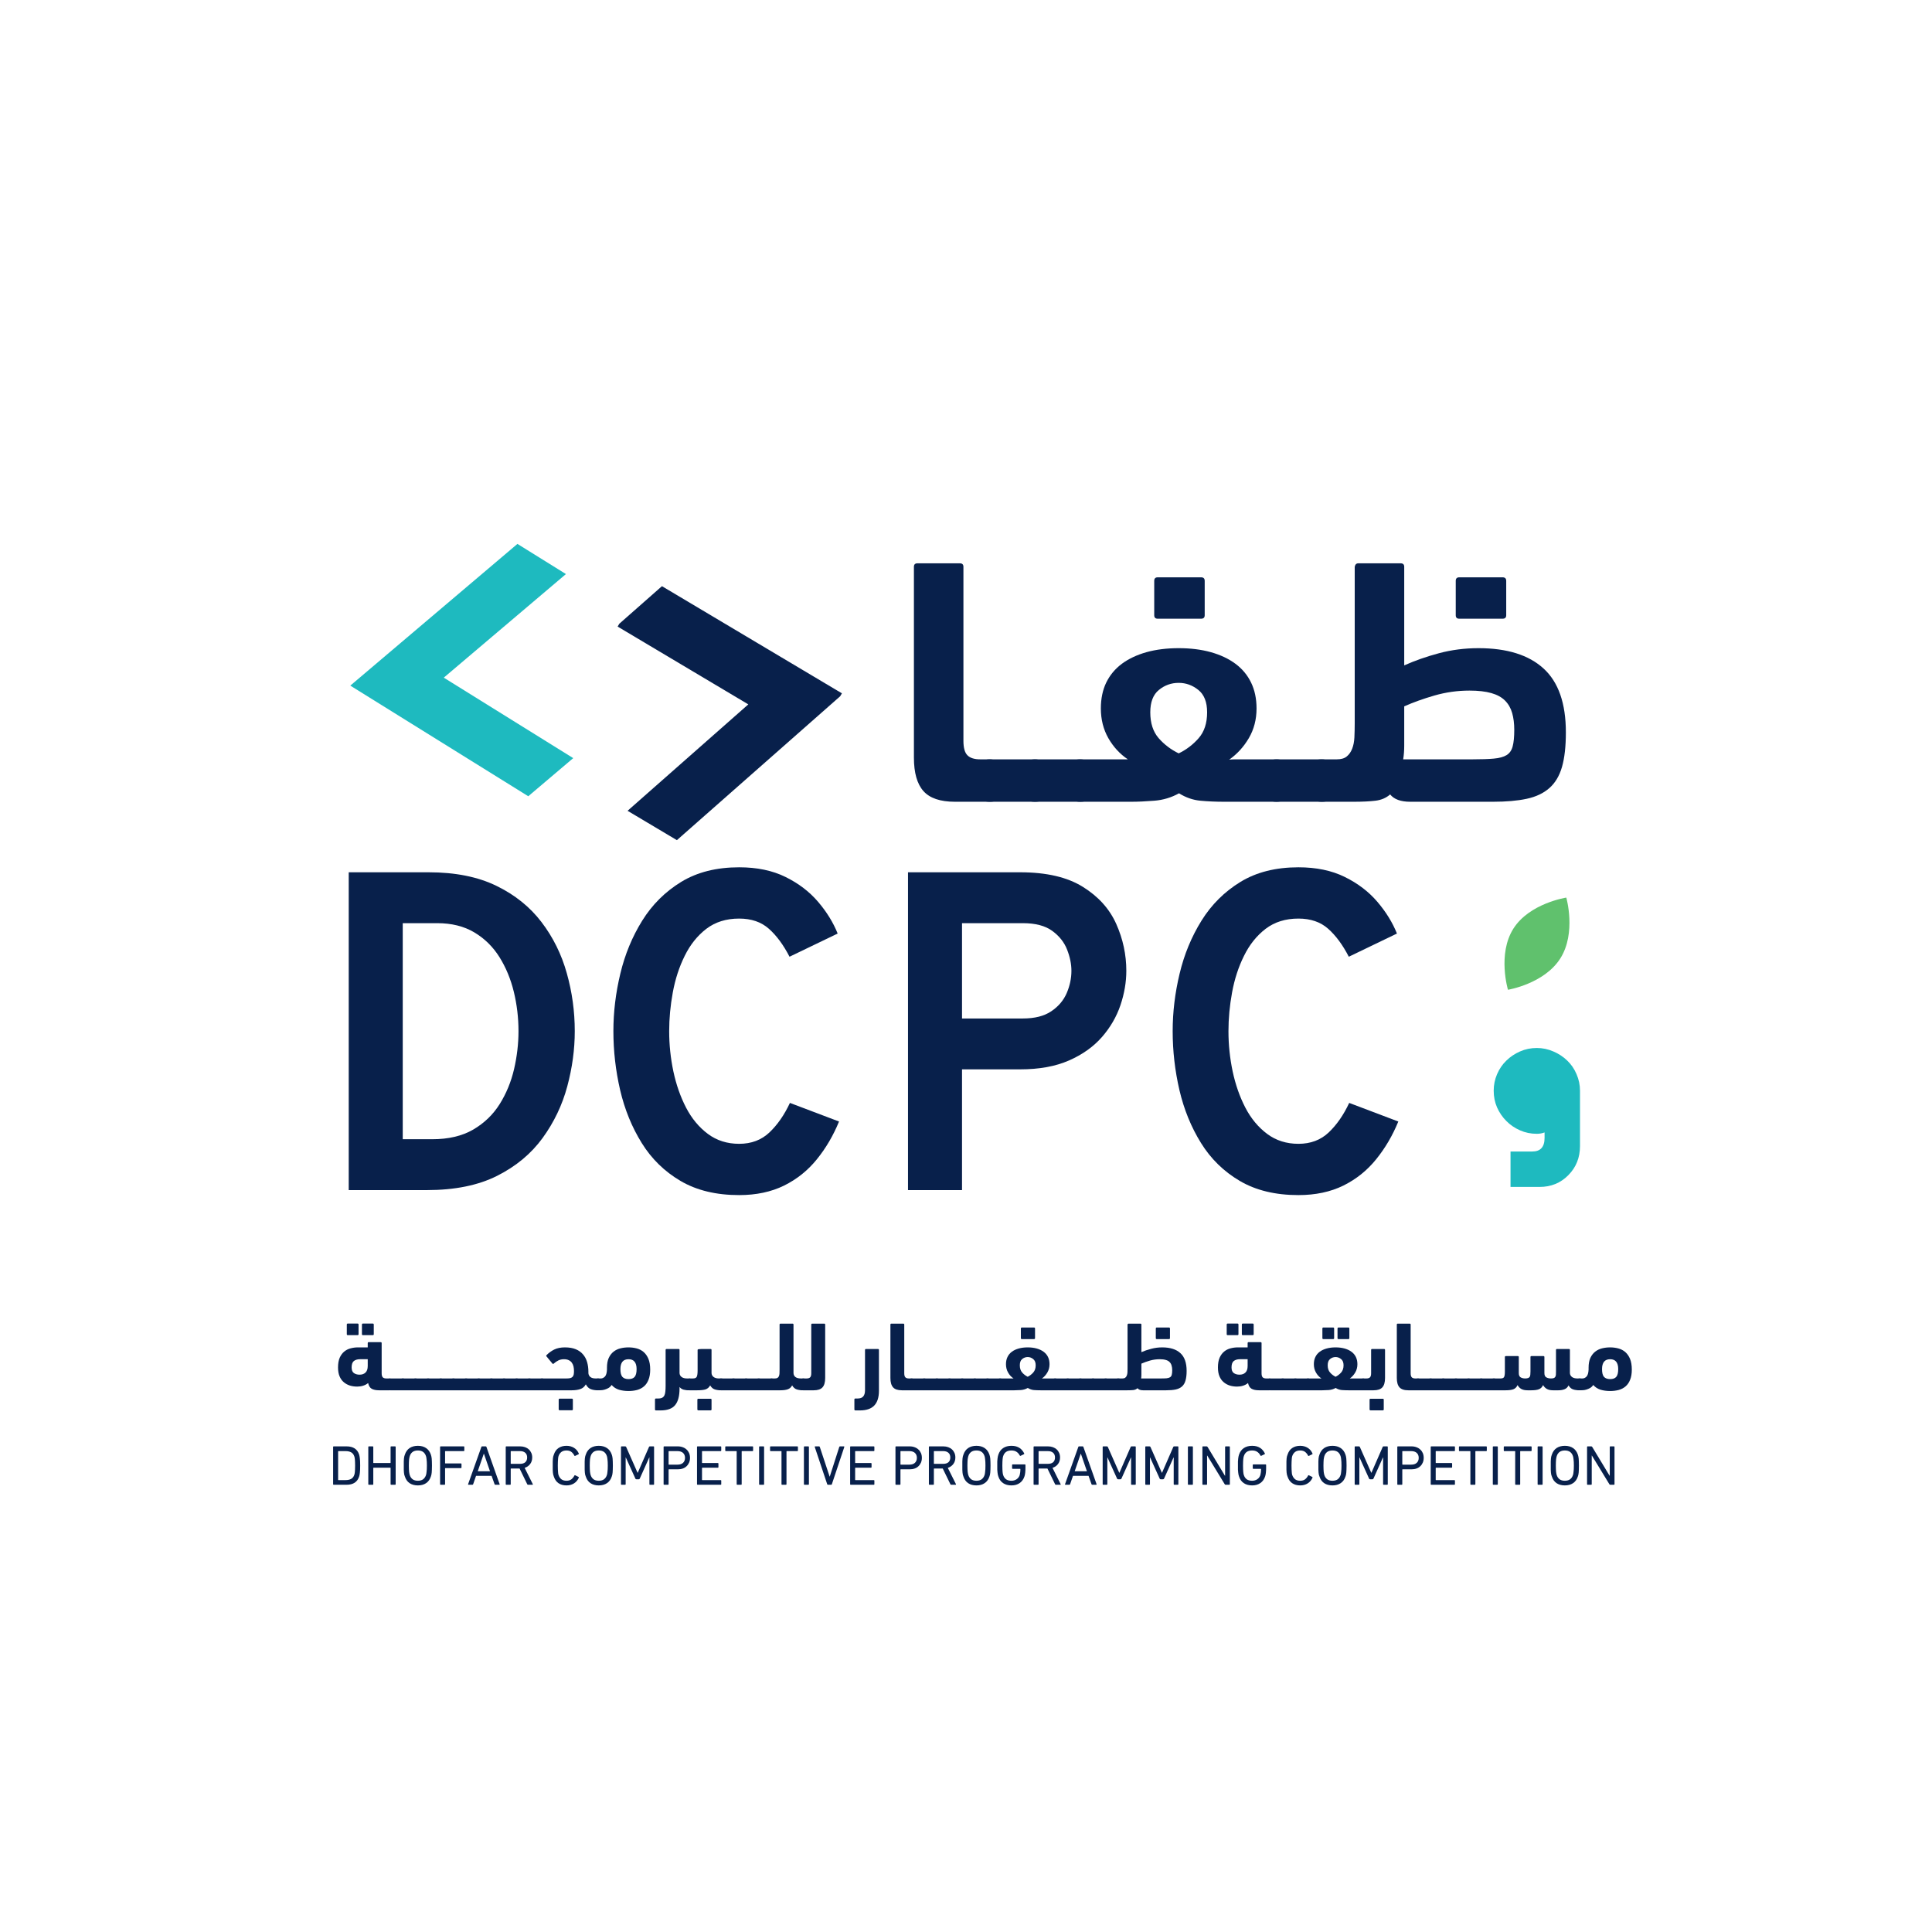 <svg xmlns="http://www.w3.org/2000/svg" xmlns:xlink="http://www.w3.org/1999/xlink" width="500" zoomAndPan="magnify" viewBox="0 0 375 375" height="500" preserveAspectRatio="xMidYMid meet" version="1.0"><defs><g/><clipPath id="691f1aa9f3"><path d="M 292 174 L 305 174 L 305 193 L 292 193 Z M 292 174 " clip-rule="nonzero"/></clipPath><clipPath id="319b54f0c3"><path d="M 299.168 169.828 L 309.941 176.645 L 297.512 196.293 L 286.738 189.477 Z M 299.168 169.828 " clip-rule="nonzero"/></clipPath><clipPath id="0a30158acd"><path d="M 299.168 169.828 L 309.941 176.645 L 297.512 196.293 L 286.738 189.477 Z M 299.168 169.828 " clip-rule="nonzero"/></clipPath><clipPath id="a51cefff16"><path d="M 119 113 L 164 113 L 164 164 L 119 164 Z M 119 113 " clip-rule="nonzero"/></clipPath><clipPath id="624efac301"><path d="M 125.406 111.922 L 163.426 134.559 L 142.324 170.004 L 104.305 147.367 Z M 125.406 111.922 " clip-rule="nonzero"/></clipPath><clipPath id="8cda6725aa"><path d="M 142.68 169.82 L 104.66 147.184 L 125.762 111.738 L 163.781 134.375 Z M 142.68 169.82 " clip-rule="nonzero"/></clipPath><clipPath id="c76d6e3409"><path d="M 67 105 L 112 105 L 112 155 L 67 155 Z M 67 105 " clip-rule="nonzero"/></clipPath><clipPath id="43c6c9b8f3"><path d="M 89.32 98.648 L 126.902 122.008 L 105.52 156.406 L 67.938 133.043 Z M 89.32 98.648 " clip-rule="nonzero"/></clipPath><clipPath id="7cd5aa1aa7"><path d="M 89.32 98.648 L 126.902 122.008 L 105.52 156.406 L 67.938 133.043 Z M 89.32 98.648 " clip-rule="nonzero"/></clipPath></defs><g fill="#08204b" fill-opacity="1"><g transform="translate(173.312, 155.621)"><g><path d="M 4.078 -45.609 C 4.078 -46.055 4.305 -46.281 4.766 -46.281 L 13 -46.281 C 13.457 -46.281 13.688 -46.055 13.688 -45.609 L 13.688 -11.844 C 13.688 -10.477 13.945 -9.535 14.469 -9.016 C 14.988 -8.492 15.816 -8.234 16.953 -8.234 L 18.781 -8.234 C 19.688 -8.234 20.363 -7.906 20.812 -7.25 C 21.27 -6.594 21.5 -5.492 21.5 -3.953 C 21.5 -2.316 21.285 -1.25 20.859 -0.75 C 20.43 -0.25 19.738 0 18.781 0 L 12.047 0 C 9.191 0 7.148 -0.691 5.922 -2.078 C 4.691 -3.461 4.078 -5.629 4.078 -8.578 Z M 4.078 -45.609 "/></g></g></g><g fill="#08204b" fill-opacity="1"><g transform="translate(192.099, 155.621)"><g><path d="M 0 0 C -0.906 0 -1.551 -0.258 -1.938 -0.781 C -2.32 -1.301 -2.516 -2.312 -2.516 -3.812 C -2.516 -5.395 -2.332 -6.523 -1.969 -7.203 C -1.602 -7.891 -0.945 -8.234 0 -8.234 L 8.781 -8.234 C 9.688 -8.234 10.363 -7.906 10.812 -7.25 C 11.27 -6.594 11.5 -5.516 11.5 -4.016 C 11.5 -2.336 11.281 -1.25 10.844 -0.75 C 10.414 -0.25 9.727 0 8.781 0 Z M 0 0 "/></g></g></g><g fill="#08204b" fill-opacity="1"><g transform="translate(200.88, 155.621)"><g><path d="M 0 0 C -0.906 0 -1.551 -0.258 -1.938 -0.781 C -2.32 -1.301 -2.516 -2.312 -2.516 -3.812 C -2.516 -5.395 -2.332 -6.523 -1.969 -7.203 C -1.602 -7.891 -0.945 -8.234 0 -8.234 L 8.781 -8.234 C 9.688 -8.234 10.363 -7.906 10.812 -7.25 C 11.27 -6.594 11.5 -5.516 11.5 -4.016 C 11.5 -2.336 11.281 -1.25 10.844 -0.75 C 10.414 -0.25 9.727 0 8.781 0 Z M 0 0 "/></g></g></g><g fill="#08204b" fill-opacity="1"><g transform="translate(209.66, 155.621)"><g><path d="M 19.125 -29.812 C 21.438 -29.812 23.52 -29.551 25.375 -29.031 C 27.238 -28.508 28.828 -27.758 30.141 -26.781 C 31.461 -25.801 32.473 -24.586 33.172 -23.141 C 33.879 -21.691 34.234 -20.016 34.234 -18.109 C 34.234 -15.973 33.734 -14.051 32.734 -12.344 C 31.734 -10.645 30.461 -9.254 28.922 -8.172 C 29.285 -8.211 29.66 -8.234 30.047 -8.234 C 30.43 -8.234 30.805 -8.234 31.172 -8.234 L 38.109 -8.234 C 39.016 -8.234 39.695 -7.945 40.156 -7.375 C 40.613 -6.812 40.844 -5.738 40.844 -4.156 C 40.844 -2.613 40.625 -1.535 40.188 -0.922 C 39.758 -0.305 39.066 0 38.109 0 L 27.969 0 C 26.344 0 24.801 -0.066 23.344 -0.203 C 21.895 -0.336 20.508 -0.816 19.188 -1.641 C 17.695 -0.816 16.098 -0.336 14.391 -0.203 C 12.691 -0.066 11.188 0 9.875 0 L 0 0 C -0.945 0 -1.633 -0.316 -2.062 -0.953 C -2.5 -1.586 -2.719 -2.676 -2.719 -4.219 C -2.719 -5.664 -2.5 -6.695 -2.062 -7.312 C -1.633 -7.926 -0.945 -8.234 0 -8.234 L 9.25 -8.234 C 7.707 -9.273 6.445 -10.645 5.469 -12.344 C 4.5 -14.051 4.016 -15.973 4.016 -18.109 C 4.016 -20.016 4.363 -21.691 5.062 -23.141 C 5.77 -24.586 6.781 -25.801 8.094 -26.781 C 9.414 -27.758 11.004 -28.508 12.859 -29.031 C 14.723 -29.551 16.812 -29.812 19.125 -29.812 Z M 19.125 -23.078 C 17.676 -23.078 16.395 -22.617 15.281 -21.703 C 14.164 -20.797 13.609 -19.348 13.609 -17.359 C 13.609 -15.266 14.148 -13.594 15.234 -12.344 C 16.328 -11.102 17.625 -10.117 19.125 -9.391 C 20.625 -10.117 21.914 -11.102 23 -12.344 C 24.094 -13.594 24.641 -15.266 24.641 -17.359 C 24.641 -19.348 24.07 -20.797 22.938 -21.703 C 21.801 -22.617 20.531 -23.078 19.125 -23.078 Z M 15.047 -35.531 C 14.598 -35.531 14.375 -35.754 14.375 -36.203 L 14.375 -42.875 C 14.375 -43.332 14.598 -43.562 15.047 -43.562 L 23.484 -43.562 C 23.941 -43.562 24.172 -43.332 24.172 -42.875 L 24.172 -36.203 C 24.172 -35.754 23.941 -35.531 23.484 -35.531 Z M 15.047 -35.531 "/></g></g></g><g fill="#08204b" fill-opacity="1"><g transform="translate(247.778, 155.621)"><g><path d="M 0 0 C -0.906 0 -1.551 -0.258 -1.938 -0.781 C -2.32 -1.301 -2.516 -2.312 -2.516 -3.812 C -2.516 -5.395 -2.332 -6.523 -1.969 -7.203 C -1.602 -7.891 -0.945 -8.234 0 -8.234 L 8.781 -8.234 C 9.688 -8.234 10.363 -7.906 10.812 -7.25 C 11.27 -6.594 11.5 -5.516 11.5 -4.016 C 11.5 -2.336 11.281 -1.25 10.844 -0.75 C 10.414 -0.25 9.727 0 8.781 0 Z M 0 0 "/></g></g></g><g fill="#08204b" fill-opacity="1"><g transform="translate(256.559, 155.621)"><g><path d="M 26.672 -35.531 C 26.223 -35.531 26 -35.754 26 -36.203 L 26 -42.875 C 26 -43.332 26.223 -43.562 26.672 -43.562 L 35.109 -43.562 C 35.566 -43.562 35.797 -43.332 35.797 -42.875 L 35.797 -36.203 C 35.797 -35.754 35.566 -35.531 35.109 -35.531 Z M 6.391 -45.609 C 6.484 -46.055 6.711 -46.281 7.078 -46.281 L 15.312 -46.281 C 15.77 -46.281 16 -46.055 16 -45.609 L 16 -26.469 C 18.039 -27.383 20.285 -28.172 22.734 -28.828 C 25.18 -29.484 27.742 -29.812 30.422 -29.812 C 35.961 -29.812 40.172 -28.492 43.047 -25.859 C 45.93 -23.234 47.375 -19.102 47.375 -13.469 C 47.375 -10.75 47.125 -8.516 46.625 -6.766 C 46.125 -5.023 45.305 -3.656 44.172 -2.656 C 43.035 -1.656 41.57 -0.961 39.781 -0.578 C 37.988 -0.191 35.801 0 33.219 0 L 17.156 0 C 15.332 0 14.035 -0.473 13.266 -1.422 C 12.492 -0.742 11.539 -0.336 10.406 -0.203 C 9.281 -0.066 7.875 0 6.188 0 L 0 0 C -0.906 0 -1.582 -0.281 -2.031 -0.844 C -2.488 -1.414 -2.719 -2.492 -2.719 -4.078 C -2.719 -5.805 -2.5 -6.93 -2.062 -7.453 C -1.633 -7.973 -0.945 -8.234 0 -8.234 L 2.922 -8.234 C 3.742 -8.234 4.379 -8.414 4.828 -8.781 C 5.285 -9.145 5.641 -9.645 5.891 -10.281 C 6.141 -10.914 6.285 -11.648 6.328 -12.484 C 6.367 -13.328 6.391 -14.223 6.391 -15.172 Z M 28.656 -21.578 C 26.344 -21.578 24.082 -21.258 21.875 -20.625 C 19.676 -19.988 17.719 -19.285 16 -18.516 L 16 -10.891 C 16 -9.93 15.93 -9.047 15.797 -8.234 L 29.266 -8.234 C 30.941 -8.234 32.312 -8.281 33.375 -8.375 C 34.445 -8.469 35.273 -8.691 35.859 -9.047 C 36.453 -9.41 36.848 -9.977 37.047 -10.75 C 37.254 -11.52 37.359 -12.586 37.359 -13.953 C 37.359 -15.18 37.223 -16.27 36.953 -17.219 C 36.68 -18.176 36.219 -18.984 35.562 -19.641 C 34.906 -20.297 34.02 -20.781 32.906 -21.094 C 31.789 -21.414 30.375 -21.578 28.656 -21.578 Z M 28.656 -21.578 "/></g></g></g><g fill="#1ebabf" fill-opacity="1"><g transform="translate(271.332, 218.836)"><g><path d="M 18.594 -7.141 C 18.594 -8.254 18.812 -9.32 19.25 -10.344 C 19.695 -11.375 20.301 -12.254 21.062 -12.984 C 21.82 -13.723 22.703 -14.312 23.703 -14.75 C 24.703 -15.195 25.789 -15.422 26.969 -15.422 C 28.082 -15.422 29.148 -15.195 30.172 -14.75 C 31.203 -14.312 32.098 -13.723 32.859 -12.984 C 33.629 -12.254 34.234 -11.375 34.672 -10.344 C 35.117 -9.32 35.344 -8.254 35.344 -7.141 L 35.344 3.609 C 35.344 5.848 34.594 7.727 33.094 9.25 C 31.594 10.781 29.727 11.547 27.5 11.547 L 21.859 11.547 L 21.859 4.672 L 26.078 4.672 C 27.672 4.672 28.469 3.789 28.469 2.031 L 28.469 0.969 C 28 1.145 27.5 1.234 26.969 1.234 C 25.789 1.234 24.703 1.008 23.703 0.562 C 22.703 0.125 21.82 -0.473 21.062 -1.234 C 20.301 -1.992 19.695 -2.875 19.25 -3.875 C 18.812 -4.875 18.594 -5.961 18.594 -7.141 Z M 18.594 -7.141 "/></g></g></g><g clip-path="url(#691f1aa9f3)"><g clip-path="url(#319b54f0c3)"><g clip-path="url(#0a30158acd)"><path fill="#60c16d" d="M 302.863 186.02 C 299.738 190.961 292.695 192.113 292.695 192.113 C 292.695 192.113 290.621 185.191 293.746 180.25 C 296.871 175.309 304.016 174.223 304.016 174.223 C 304.016 174.223 305.988 181.078 302.863 186.02 " fill-opacity="1" fill-rule="nonzero"/></g></g></g><g fill="#08204b" fill-opacity="1"><g transform="translate(60.984, 230.998)"><g><path d="M 6.703 0 L 6.703 -61.688 L 22.203 -61.688 C 27.379 -61.688 31.766 -60.812 35.359 -59.062 C 38.961 -57.312 41.883 -54.961 44.125 -52.016 C 46.375 -49.066 48.008 -45.758 49.031 -42.094 C 50.062 -38.438 50.578 -34.688 50.578 -30.844 C 50.578 -27.32 50.094 -23.754 49.125 -20.141 C 48.156 -16.523 46.562 -13.188 44.344 -10.125 C 42.125 -7.07 39.176 -4.617 35.5 -2.766 C 31.832 -0.922 27.285 0 21.859 0 Z M 17.188 -9.875 L 22.906 -9.875 C 26.051 -9.875 28.695 -10.492 30.844 -11.734 C 32.988 -12.984 34.707 -14.633 36 -16.688 C 37.289 -18.75 38.223 -21.016 38.797 -23.484 C 39.367 -25.953 39.656 -28.406 39.656 -30.844 C 39.656 -33.457 39.352 -36.004 38.75 -38.484 C 38.145 -40.973 37.211 -43.223 35.953 -45.234 C 34.691 -47.242 33.062 -48.844 31.062 -50.031 C 29.062 -51.219 26.664 -51.812 23.875 -51.812 L 17.188 -51.812 Z M 17.188 -9.875 "/></g></g></g><g fill="#08204b" fill-opacity="1"><g transform="translate(115.262, 230.998)"><g><path d="M 28.203 0.969 C 23.734 0.969 19.941 0.051 16.828 -1.781 C 13.711 -3.613 11.203 -6.066 9.297 -9.141 C 7.391 -12.211 5.992 -15.633 5.109 -19.406 C 4.234 -23.188 3.797 -27 3.797 -30.844 C 3.797 -34.539 4.242 -38.258 5.141 -42 C 6.035 -45.75 7.453 -49.18 9.391 -52.297 C 11.328 -55.41 13.844 -57.914 16.938 -59.812 C 20.039 -61.707 23.797 -62.656 28.203 -62.656 C 31.672 -62.656 34.672 -62.031 37.203 -60.781 C 39.742 -59.531 41.852 -57.922 43.531 -55.953 C 45.207 -53.984 46.473 -51.93 47.328 -49.797 L 37.984 -45.297 C 36.805 -47.586 35.473 -49.395 33.984 -50.719 C 32.504 -52.039 30.578 -52.703 28.203 -52.703 C 25.703 -52.703 23.582 -52.039 21.844 -50.719 C 20.113 -49.395 18.711 -47.645 17.641 -45.469 C 16.566 -43.301 15.797 -40.938 15.328 -38.375 C 14.859 -35.82 14.625 -33.312 14.625 -30.844 C 14.625 -28.227 14.895 -25.629 15.438 -23.047 C 15.988 -20.461 16.812 -18.113 17.906 -16 C 19.008 -13.883 20.422 -12.188 22.141 -10.906 C 23.859 -9.625 25.879 -8.984 28.203 -8.984 C 30.578 -8.984 32.539 -9.723 34.094 -11.203 C 35.656 -12.691 36.977 -14.598 38.062 -16.922 L 47.594 -13.312 C 46.469 -10.57 45.031 -8.125 43.281 -5.969 C 41.539 -3.812 39.422 -2.113 36.922 -0.875 C 34.422 0.352 31.516 0.969 28.203 0.969 Z M 28.203 0.969 "/></g></g></g><g fill="#08204b" fill-opacity="1"><g transform="translate(169.54, 230.998)"><g><path d="M 6.703 0 L 6.703 -61.688 L 28.469 -61.688 C 33.57 -61.688 37.629 -60.742 40.641 -58.859 C 43.66 -56.984 45.82 -54.582 47.125 -51.656 C 48.426 -48.738 49.078 -45.707 49.078 -42.562 C 49.078 -40.363 48.695 -38.141 47.938 -35.891 C 47.176 -33.641 45.973 -31.57 44.328 -29.688 C 42.68 -27.812 40.551 -26.301 37.938 -25.156 C 35.32 -24.008 32.164 -23.438 28.469 -23.438 L 17.188 -23.438 L 17.188 0 Z M 17.188 -33.312 L 29 -33.312 C 31.289 -33.312 33.125 -33.773 34.5 -34.703 C 35.883 -35.629 36.883 -36.801 37.5 -38.219 C 38.113 -39.645 38.422 -41.094 38.422 -42.562 C 38.422 -43.883 38.141 -45.258 37.578 -46.688 C 37.023 -48.113 36.066 -49.32 34.703 -50.312 C 33.336 -51.312 31.438 -51.812 29 -51.812 L 17.188 -51.812 Z M 17.188 -33.312 "/></g></g></g><g fill="#08204b" fill-opacity="1"><g transform="translate(223.818, 230.998)"><g><path d="M 28.203 0.969 C 23.734 0.969 19.941 0.051 16.828 -1.781 C 13.711 -3.613 11.203 -6.066 9.297 -9.141 C 7.391 -12.211 5.992 -15.633 5.109 -19.406 C 4.234 -23.188 3.797 -27 3.797 -30.844 C 3.797 -34.539 4.242 -38.258 5.141 -42 C 6.035 -45.75 7.453 -49.18 9.391 -52.297 C 11.328 -55.41 13.844 -57.914 16.938 -59.812 C 20.039 -61.707 23.797 -62.656 28.203 -62.656 C 31.672 -62.656 34.672 -62.031 37.203 -60.781 C 39.742 -59.531 41.852 -57.922 43.531 -55.953 C 45.207 -53.984 46.473 -51.93 47.328 -49.797 L 37.984 -45.297 C 36.805 -47.586 35.473 -49.395 33.984 -50.719 C 32.504 -52.039 30.578 -52.703 28.203 -52.703 C 25.703 -52.703 23.582 -52.039 21.844 -50.719 C 20.113 -49.395 18.711 -47.645 17.641 -45.469 C 16.566 -43.301 15.797 -40.938 15.328 -38.375 C 14.859 -35.82 14.625 -33.312 14.625 -30.844 C 14.625 -28.227 14.895 -25.629 15.438 -23.047 C 15.988 -20.461 16.812 -18.113 17.906 -16 C 19.008 -13.883 20.422 -12.188 22.141 -10.906 C 23.859 -9.625 25.879 -8.984 28.203 -8.984 C 30.578 -8.984 32.539 -9.723 34.094 -11.203 C 35.656 -12.691 36.977 -14.598 38.062 -16.922 L 47.594 -13.312 C 46.469 -10.57 45.031 -8.125 43.281 -5.969 C 41.539 -3.812 39.422 -2.113 36.922 -0.875 C 34.422 0.352 31.516 0.969 28.203 0.969 Z M 28.203 0.969 "/></g></g></g><g clip-path="url(#a51cefff16)"><g clip-path="url(#624efac301)"><g clip-path="url(#8cda6725aa)"><path fill="#08204b" d="M 119.703 121.512 L 128.484 113.777 L 163.598 134.684 L 131.383 163.074 L 121.812 157.375 L 145.246 136.719 Z M 119.703 121.512 " fill-opacity="1" fill-rule="nonzero"/></g></g></g><g clip-path="url(#c76d6e3409)"><g clip-path="url(#43c6c9b8f3)"><g clip-path="url(#7cd5aa1aa7)"><path fill="#1ebabf" d="M 111.262 147.152 L 102.379 154.684 L 67.836 133.211 L 100.434 105.57 L 109.848 111.426 L 86.137 131.531 Z M 111.262 147.152 " fill-opacity="1" fill-rule="nonzero"/></g></g></g><g fill="#08204b" fill-opacity="1"><g transform="translate(60.413, 269.855)"><g/></g></g><g fill="#08204b" fill-opacity="1"><g transform="translate(64.924, 269.855)"><g><path d="M 2.578 -10.703 C 2.453 -10.703 2.391 -10.766 2.391 -10.891 L 2.391 -12.75 C 2.391 -12.883 2.453 -12.953 2.578 -12.953 L 4.484 -12.953 C 4.609 -12.953 4.672 -12.883 4.672 -12.75 L 4.672 -10.891 C 4.672 -10.766 4.609 -10.703 4.484 -10.703 Z M 5.516 -10.703 C 5.391 -10.703 5.328 -10.766 5.328 -10.891 L 5.328 -12.75 C 5.328 -12.883 5.391 -12.953 5.516 -12.953 L 7.438 -12.953 C 7.562 -12.953 7.625 -12.883 7.625 -12.75 L 7.625 -10.891 C 7.625 -10.766 7.562 -10.703 7.438 -10.703 Z M 6.453 -8.328 L 6.453 -9.156 C 6.453 -9.281 6.516 -9.344 6.641 -9.344 L 8.969 -9.344 C 9.094 -9.344 9.156 -9.281 9.156 -9.156 L 9.156 -3.312 C 9.156 -2.926 9.227 -2.66 9.375 -2.516 C 9.52 -2.367 9.754 -2.297 10.078 -2.297 L 10.656 -2.297 C 11.164 -2.297 11.422 -1.91 11.422 -1.141 C 11.422 -0.691 11.359 -0.391 11.234 -0.234 C 11.117 -0.078 10.926 0 10.656 0 L 8.688 0 C 8.062 0 7.57 -0.098 7.219 -0.297 C 6.875 -0.492 6.645 -0.863 6.531 -1.406 C 6.25 -1.176 5.926 -1.004 5.562 -0.891 C 5.195 -0.773 4.812 -0.719 4.406 -0.719 C 3.906 -0.719 3.43 -0.785 2.984 -0.922 C 2.535 -1.066 2.141 -1.285 1.797 -1.578 C 1.453 -1.867 1.18 -2.25 0.984 -2.719 C 0.785 -3.188 0.688 -3.758 0.688 -4.438 C 0.688 -5.195 0.797 -5.828 1.016 -6.328 C 1.242 -6.828 1.535 -7.223 1.891 -7.516 C 2.254 -7.816 2.664 -8.023 3.125 -8.141 C 3.594 -8.266 4.066 -8.328 4.547 -8.328 Z M 4.875 -3.031 C 5.352 -3.031 5.734 -3.164 6.016 -3.438 C 6.305 -3.707 6.453 -4.133 6.453 -4.719 L 6.453 -6.031 L 4.938 -6.031 C 4.457 -6.031 4.066 -5.914 3.766 -5.688 C 3.473 -5.457 3.328 -5.039 3.328 -4.438 C 3.328 -3.914 3.473 -3.551 3.766 -3.344 C 4.066 -3.133 4.438 -3.031 4.875 -3.031 Z M 4.875 -3.031 "/></g></g></g><g fill="#08204b" fill-opacity="1"><g transform="translate(75.738, 269.855)"><g><path d="M 0 0 C -0.25 0 -0.426 -0.07 -0.531 -0.219 C -0.645 -0.363 -0.703 -0.645 -0.703 -1.062 C -0.703 -1.508 -0.648 -1.828 -0.547 -2.016 C -0.453 -2.203 -0.27 -2.297 0 -2.297 L 2.453 -2.297 C 2.703 -2.297 2.891 -2.203 3.016 -2.016 C 3.148 -1.836 3.219 -1.539 3.219 -1.125 C 3.219 -0.656 3.156 -0.348 3.031 -0.203 C 2.914 -0.066 2.723 0 2.453 0 Z M 0 0 "/></g></g></g><g fill="#08204b" fill-opacity="1"><g transform="translate(78.193, 269.855)"><g><path d="M 0 0 C -0.25 0 -0.426 -0.07 -0.531 -0.219 C -0.645 -0.363 -0.703 -0.645 -0.703 -1.062 C -0.703 -1.508 -0.648 -1.828 -0.547 -2.016 C -0.453 -2.203 -0.27 -2.297 0 -2.297 L 2.453 -2.297 C 2.703 -2.297 2.891 -2.203 3.016 -2.016 C 3.148 -1.836 3.219 -1.539 3.219 -1.125 C 3.219 -0.656 3.156 -0.348 3.031 -0.203 C 2.914 -0.066 2.723 0 2.453 0 Z M 0 0 "/></g></g></g><g fill="#08204b" fill-opacity="1"><g transform="translate(80.649, 269.855)"><g><path d="M 0 0 C -0.25 0 -0.426 -0.07 -0.531 -0.219 C -0.645 -0.363 -0.703 -0.645 -0.703 -1.062 C -0.703 -1.508 -0.648 -1.828 -0.547 -2.016 C -0.453 -2.203 -0.27 -2.297 0 -2.297 L 2.453 -2.297 C 2.703 -2.297 2.891 -2.203 3.016 -2.016 C 3.148 -1.836 3.219 -1.539 3.219 -1.125 C 3.219 -0.656 3.156 -0.348 3.031 -0.203 C 2.914 -0.066 2.723 0 2.453 0 Z M 0 0 "/></g></g></g><g fill="#08204b" fill-opacity="1"><g transform="translate(83.105, 269.855)"><g><path d="M 0 0 C -0.25 0 -0.426 -0.07 -0.531 -0.219 C -0.645 -0.363 -0.703 -0.645 -0.703 -1.062 C -0.703 -1.508 -0.648 -1.828 -0.547 -2.016 C -0.453 -2.203 -0.27 -2.297 0 -2.297 L 2.453 -2.297 C 2.703 -2.297 2.891 -2.203 3.016 -2.016 C 3.148 -1.836 3.219 -1.539 3.219 -1.125 C 3.219 -0.656 3.156 -0.348 3.031 -0.203 C 2.914 -0.066 2.723 0 2.453 0 Z M 0 0 "/></g></g></g><g fill="#08204b" fill-opacity="1"><g transform="translate(85.561, 269.855)"><g><path d="M 0 0 C -0.25 0 -0.426 -0.07 -0.531 -0.219 C -0.645 -0.363 -0.703 -0.645 -0.703 -1.062 C -0.703 -1.508 -0.648 -1.828 -0.547 -2.016 C -0.453 -2.203 -0.27 -2.297 0 -2.297 L 2.453 -2.297 C 2.703 -2.297 2.891 -2.203 3.016 -2.016 C 3.148 -1.836 3.219 -1.539 3.219 -1.125 C 3.219 -0.656 3.156 -0.348 3.031 -0.203 C 2.914 -0.066 2.723 0 2.453 0 Z M 0 0 "/></g></g></g><g fill="#08204b" fill-opacity="1"><g transform="translate(88.017, 269.855)"><g><path d="M 0 0 C -0.25 0 -0.426 -0.07 -0.531 -0.219 C -0.645 -0.363 -0.703 -0.645 -0.703 -1.062 C -0.703 -1.508 -0.648 -1.828 -0.547 -2.016 C -0.453 -2.203 -0.27 -2.297 0 -2.297 L 2.453 -2.297 C 2.703 -2.297 2.891 -2.203 3.016 -2.016 C 3.148 -1.836 3.219 -1.539 3.219 -1.125 C 3.219 -0.656 3.156 -0.348 3.031 -0.203 C 2.914 -0.066 2.723 0 2.453 0 Z M 0 0 "/></g></g></g><g fill="#08204b" fill-opacity="1"><g transform="translate(90.473, 269.855)"><g><path d="M 0 0 C -0.25 0 -0.426 -0.07 -0.531 -0.219 C -0.645 -0.363 -0.703 -0.645 -0.703 -1.062 C -0.703 -1.508 -0.648 -1.828 -0.547 -2.016 C -0.453 -2.203 -0.27 -2.297 0 -2.297 L 2.453 -2.297 C 2.703 -2.297 2.891 -2.203 3.016 -2.016 C 3.148 -1.836 3.219 -1.539 3.219 -1.125 C 3.219 -0.656 3.156 -0.348 3.031 -0.203 C 2.914 -0.066 2.723 0 2.453 0 Z M 0 0 "/></g></g></g><g fill="#08204b" fill-opacity="1"><g transform="translate(92.929, 269.855)"><g><path d="M 0 0 C -0.25 0 -0.426 -0.07 -0.531 -0.219 C -0.645 -0.363 -0.703 -0.645 -0.703 -1.062 C -0.703 -1.508 -0.648 -1.828 -0.547 -2.016 C -0.453 -2.203 -0.27 -2.297 0 -2.297 L 2.453 -2.297 C 2.703 -2.297 2.891 -2.203 3.016 -2.016 C 3.148 -1.836 3.219 -1.539 3.219 -1.125 C 3.219 -0.656 3.156 -0.348 3.031 -0.203 C 2.914 -0.066 2.723 0 2.453 0 Z M 0 0 "/></g></g></g><g fill="#08204b" fill-opacity="1"><g transform="translate(95.385, 269.855)"><g><path d="M 0 0 C -0.25 0 -0.426 -0.07 -0.531 -0.219 C -0.645 -0.363 -0.703 -0.645 -0.703 -1.062 C -0.703 -1.508 -0.648 -1.828 -0.547 -2.016 C -0.453 -2.203 -0.27 -2.297 0 -2.297 L 2.453 -2.297 C 2.703 -2.297 2.891 -2.203 3.016 -2.016 C 3.148 -1.836 3.219 -1.539 3.219 -1.125 C 3.219 -0.656 3.156 -0.348 3.031 -0.203 C 2.914 -0.066 2.723 0 2.453 0 Z M 0 0 "/></g></g></g><g fill="#08204b" fill-opacity="1"><g transform="translate(97.84, 269.855)"><g><path d="M 0 0 C -0.25 0 -0.426 -0.07 -0.531 -0.219 C -0.645 -0.363 -0.703 -0.645 -0.703 -1.062 C -0.703 -1.508 -0.648 -1.828 -0.547 -2.016 C -0.453 -2.203 -0.27 -2.297 0 -2.297 L 2.453 -2.297 C 2.703 -2.297 2.891 -2.203 3.016 -2.016 C 3.148 -1.836 3.219 -1.539 3.219 -1.125 C 3.219 -0.656 3.156 -0.348 3.031 -0.203 C 2.914 -0.066 2.723 0 2.453 0 Z M 0 0 "/></g></g></g><g fill="#08204b" fill-opacity="1"><g transform="translate(100.296, 269.855)"><g><path d="M 0 0 C -0.25 0 -0.426 -0.07 -0.531 -0.219 C -0.645 -0.363 -0.703 -0.645 -0.703 -1.062 C -0.703 -1.508 -0.648 -1.828 -0.547 -2.016 C -0.453 -2.203 -0.27 -2.297 0 -2.297 L 2.453 -2.297 C 2.703 -2.297 2.891 -2.203 3.016 -2.016 C 3.148 -1.836 3.219 -1.539 3.219 -1.125 C 3.219 -0.656 3.156 -0.348 3.031 -0.203 C 2.914 -0.066 2.723 0 2.453 0 Z M 0 0 "/></g></g></g><g fill="#08204b" fill-opacity="1"><g transform="translate(102.752, 269.855)"><g><path d="M 0 0 C -0.25 0 -0.426 -0.07 -0.531 -0.219 C -0.645 -0.363 -0.703 -0.645 -0.703 -1.062 C -0.703 -1.508 -0.648 -1.828 -0.547 -2.016 C -0.453 -2.203 -0.27 -2.297 0 -2.297 L 2.453 -2.297 C 2.703 -2.297 2.891 -2.203 3.016 -2.016 C 3.148 -1.836 3.219 -1.539 3.219 -1.125 C 3.219 -0.656 3.156 -0.348 3.031 -0.203 C 2.914 -0.066 2.723 0 2.453 0 Z M 0 0 "/></g></g></g><g fill="#08204b" fill-opacity="1"><g transform="translate(105.208, 269.855)"><g><path d="M 0.859 -6.812 C 1.297 -7.258 1.797 -7.625 2.359 -7.906 C 2.93 -8.188 3.625 -8.328 4.438 -8.328 C 5.27 -8.328 5.973 -8.207 6.547 -7.969 C 7.129 -7.727 7.598 -7.395 7.953 -6.969 C 8.316 -6.551 8.582 -6.051 8.75 -5.469 C 8.914 -4.895 9 -4.27 9 -3.594 L 9 -3.297 C 9.039 -2.984 9.176 -2.738 9.406 -2.562 C 9.645 -2.383 9.984 -2.297 10.422 -2.297 L 10.859 -2.297 C 11.117 -2.297 11.312 -2.207 11.438 -2.031 C 11.562 -1.852 11.625 -1.562 11.625 -1.156 C 11.625 -0.383 11.367 0 10.859 0 C 10.328 0 9.863 -0.07 9.469 -0.219 C 9.082 -0.363 8.758 -0.676 8.5 -1.156 C 8.25 -0.695 7.891 -0.391 7.422 -0.234 C 6.961 -0.078 6.414 0 5.781 0 L 0 0 C -0.25 0 -0.438 -0.082 -0.562 -0.25 C -0.695 -0.426 -0.766 -0.719 -0.766 -1.125 C -0.766 -1.531 -0.707 -1.828 -0.594 -2.016 C -0.477 -2.203 -0.281 -2.297 0 -2.297 L 4.719 -2.297 C 5.02 -2.297 5.266 -2.316 5.453 -2.359 C 5.648 -2.41 5.801 -2.488 5.906 -2.594 C 6.02 -2.707 6.098 -2.852 6.141 -3.031 C 6.18 -3.219 6.203 -3.453 6.203 -3.734 C 6.203 -4.047 6.172 -4.344 6.109 -4.625 C 6.047 -4.906 5.938 -5.148 5.781 -5.359 C 5.633 -5.566 5.438 -5.727 5.188 -5.844 C 4.938 -5.969 4.629 -6.031 4.266 -6.031 C 3.859 -6.031 3.492 -5.953 3.172 -5.797 C 2.859 -5.641 2.566 -5.441 2.297 -5.203 C 2.211 -5.109 2.125 -5.098 2.031 -5.172 L 0.906 -6.531 C 0.801 -6.645 0.785 -6.738 0.859 -6.812 Z M 3.438 3.875 C 3.301 3.875 3.234 3.812 3.234 3.688 L 3.234 1.812 C 3.234 1.688 3.301 1.625 3.438 1.625 L 5.797 1.625 C 5.922 1.625 5.984 1.688 5.984 1.812 L 5.984 3.688 C 5.984 3.812 5.922 3.875 5.797 3.875 Z M 3.438 3.875 "/></g></g></g><g fill="#08204b" fill-opacity="1"><g transform="translate(116.079, 269.855)"><g><path d="M 5.922 0.141 C 5.242 0.141 4.625 0.055 4.062 -0.109 C 3.5 -0.285 3.023 -0.594 2.641 -1.031 C 2.461 -0.77 2.254 -0.57 2.016 -0.438 C 1.785 -0.312 1.551 -0.211 1.312 -0.141 C 1.07 -0.066 0.836 -0.023 0.609 -0.016 C 0.379 -0.004 0.176 0 0 0 C -0.25 0 -0.438 -0.082 -0.562 -0.25 C -0.695 -0.414 -0.766 -0.707 -0.766 -1.125 C -0.766 -1.562 -0.703 -1.863 -0.578 -2.031 C -0.461 -2.207 -0.27 -2.297 0 -2.297 L 0.547 -2.297 C 0.828 -2.297 1.086 -2.414 1.328 -2.656 C 1.566 -2.906 1.703 -3.359 1.734 -4.016 L 1.734 -4.391 C 1.734 -5.141 1.848 -5.77 2.078 -6.281 C 2.316 -6.789 2.629 -7.195 3.016 -7.5 C 3.398 -7.801 3.844 -8.016 4.344 -8.141 C 4.844 -8.266 5.367 -8.328 5.922 -8.328 C 6.473 -8.328 7.004 -8.258 7.516 -8.125 C 8.023 -7.988 8.473 -7.754 8.859 -7.422 C 9.242 -7.086 9.551 -6.645 9.781 -6.094 C 10.008 -5.539 10.125 -4.848 10.125 -4.016 C 10.125 -3.242 10.016 -2.586 9.797 -2.047 C 9.586 -1.516 9.297 -1.086 8.922 -0.766 C 8.547 -0.441 8.098 -0.207 7.578 -0.062 C 7.066 0.07 6.516 0.141 5.922 0.141 Z M 5.922 -6.031 C 4.867 -6.031 4.344 -5.391 4.344 -4.109 C 4.344 -3.391 4.473 -2.883 4.734 -2.594 C 5.004 -2.312 5.398 -2.172 5.922 -2.172 C 6.453 -2.172 6.844 -2.312 7.094 -2.594 C 7.352 -2.883 7.484 -3.391 7.484 -4.109 C 7.484 -5.391 6.961 -6.031 5.922 -6.031 Z M 5.922 -6.031 "/></g></g></g><g fill="#08204b" fill-opacity="1"><g transform="translate(127.101, 269.855)"><g><path d="M 2.094 -7.828 C 2.094 -7.953 2.156 -8.016 2.281 -8.016 L 4.609 -8.016 C 4.734 -8.016 4.797 -7.953 4.797 -7.828 L 4.797 -3.328 C 4.816 -3.016 4.953 -2.766 5.203 -2.578 C 5.453 -2.391 5.801 -2.297 6.25 -2.297 L 6.656 -2.297 C 6.914 -2.297 7.109 -2.207 7.234 -2.031 C 7.359 -1.852 7.422 -1.562 7.422 -1.156 C 7.422 -0.383 7.164 0 6.656 0 C 6.238 0 5.879 -0.039 5.578 -0.125 C 5.273 -0.207 5.016 -0.379 4.797 -0.641 L 4.797 -0.344 C 4.797 1.102 4.516 2.172 3.953 2.859 C 3.398 3.555 2.453 3.906 1.109 3.906 L 0.234 3.906 C 0.098 3.906 0.031 3.844 0.031 3.719 L 0.031 1.781 C 0.031 1.656 0.098 1.594 0.234 1.594 L 0.641 1.594 C 0.984 1.594 1.25 1.539 1.438 1.438 C 1.633 1.332 1.781 1.172 1.875 0.953 C 1.969 0.742 2.023 0.488 2.047 0.188 C 2.078 -0.113 2.094 -0.461 2.094 -0.859 Z M 2.094 -7.828 "/></g></g></g><g fill="#08204b" fill-opacity="1"><g transform="translate(133.765, 269.855)"><g><path d="M 1.797 3.891 C 1.66 3.891 1.594 3.828 1.594 3.703 L 1.594 1.828 C 1.594 1.703 1.66 1.641 1.797 1.641 L 4.156 1.641 C 4.281 1.641 4.344 1.703 4.344 1.828 L 4.344 3.703 C 4.344 3.828 4.281 3.891 4.156 3.891 Z M 4.078 -0.953 C 3.859 -0.555 3.555 -0.297 3.172 -0.172 C 2.797 -0.055 2.266 0 1.578 0 L 0.062 0 C -0.188 0 -0.375 -0.039 -0.5 -0.125 C -0.633 -0.207 -0.703 -0.391 -0.703 -0.672 C -0.703 -0.828 -0.688 -1 -0.656 -1.188 C -0.633 -1.383 -0.594 -1.566 -0.531 -1.734 C -0.469 -1.898 -0.383 -2.035 -0.281 -2.141 C -0.176 -2.242 -0.051 -2.297 0.094 -2.297 L 0.734 -2.297 C 1.117 -2.297 1.363 -2.406 1.469 -2.625 C 1.582 -2.852 1.641 -3.254 1.641 -3.828 L 1.641 -7.828 C 1.641 -7.922 1.727 -7.973 1.906 -7.984 C 2.094 -8.004 2.258 -8.016 2.406 -8.016 L 4.156 -8.016 C 4.281 -8.016 4.344 -7.953 4.344 -7.828 L 4.344 -3.328 C 4.363 -3.016 4.5 -2.766 4.75 -2.578 C 5 -2.391 5.348 -2.297 5.797 -2.297 L 6.234 -2.297 C 6.484 -2.297 6.672 -2.207 6.797 -2.031 C 6.922 -1.852 6.984 -1.562 6.984 -1.156 C 6.984 -0.383 6.734 0 6.234 0 C 5.742 0 5.32 -0.055 4.969 -0.172 C 4.613 -0.285 4.316 -0.547 4.078 -0.953 Z M 4.078 -0.953 "/></g></g></g><g fill="#08204b" fill-opacity="1"><g transform="translate(139.914, 269.855)"><g><path d="M 0 0 C -0.25 0 -0.426 -0.07 -0.531 -0.219 C -0.645 -0.363 -0.703 -0.645 -0.703 -1.062 C -0.703 -1.508 -0.648 -1.828 -0.547 -2.016 C -0.453 -2.203 -0.27 -2.297 0 -2.297 L 2.453 -2.297 C 2.703 -2.297 2.891 -2.203 3.016 -2.016 C 3.148 -1.836 3.219 -1.539 3.219 -1.125 C 3.219 -0.656 3.156 -0.348 3.031 -0.203 C 2.914 -0.066 2.723 0 2.453 0 Z M 0 0 "/></g></g></g><g fill="#08204b" fill-opacity="1"><g transform="translate(142.37, 269.855)"><g><path d="M 0 0 C -0.25 0 -0.426 -0.07 -0.531 -0.219 C -0.645 -0.363 -0.703 -0.645 -0.703 -1.062 C -0.703 -1.508 -0.648 -1.828 -0.547 -2.016 C -0.453 -2.203 -0.27 -2.297 0 -2.297 L 2.453 -2.297 C 2.703 -2.297 2.891 -2.203 3.016 -2.016 C 3.148 -1.836 3.219 -1.539 3.219 -1.125 C 3.219 -0.656 3.156 -0.348 3.031 -0.203 C 2.914 -0.066 2.723 0 2.453 0 Z M 0 0 "/></g></g></g><g fill="#08204b" fill-opacity="1"><g transform="translate(144.826, 269.855)"><g><path d="M 0 0 C -0.25 0 -0.426 -0.07 -0.531 -0.219 C -0.645 -0.363 -0.703 -0.645 -0.703 -1.062 C -0.703 -1.508 -0.648 -1.828 -0.547 -2.016 C -0.453 -2.203 -0.27 -2.297 0 -2.297 L 2.453 -2.297 C 2.703 -2.297 2.891 -2.203 3.016 -2.016 C 3.148 -1.836 3.219 -1.539 3.219 -1.125 C 3.219 -0.656 3.156 -0.348 3.031 -0.203 C 2.914 -0.066 2.723 0 2.453 0 Z M 0 0 "/></g></g></g><g fill="#08204b" fill-opacity="1"><g transform="translate(147.282, 269.855)"><g><path d="M 0 0 C -0.25 0 -0.426 -0.07 -0.531 -0.219 C -0.645 -0.363 -0.703 -0.645 -0.703 -1.062 C -0.703 -1.508 -0.648 -1.828 -0.547 -2.016 C -0.453 -2.203 -0.27 -2.297 0 -2.297 L 2.453 -2.297 C 2.703 -2.297 2.891 -2.203 3.016 -2.016 C 3.148 -1.836 3.219 -1.539 3.219 -1.125 C 3.219 -0.656 3.156 -0.348 3.031 -0.203 C 2.914 -0.066 2.723 0 2.453 0 Z M 0 0 "/></g></g></g><g fill="#08204b" fill-opacity="1"><g transform="translate(149.737, 269.855)"><g><path d="M 1.578 -12.75 C 1.578 -12.875 1.641 -12.938 1.766 -12.938 L 4.094 -12.938 C 4.219 -12.938 4.281 -12.875 4.281 -12.75 L 4.281 -3.328 C 4.301 -2.992 4.43 -2.738 4.672 -2.562 C 4.922 -2.383 5.273 -2.297 5.734 -2.297 L 6.172 -2.297 C 6.422 -2.297 6.609 -2.207 6.734 -2.031 C 6.859 -1.852 6.922 -1.562 6.922 -1.156 C 6.922 -0.383 6.672 0 6.172 0 C 5.68 0 5.258 -0.055 4.906 -0.172 C 4.551 -0.285 4.254 -0.547 4.016 -0.953 C 3.828 -0.586 3.551 -0.336 3.188 -0.203 C 2.82 -0.066 2.332 0 1.719 0 L 0 0 C -0.25 0 -0.438 -0.039 -0.562 -0.125 C -0.695 -0.219 -0.766 -0.398 -0.766 -0.672 C -0.766 -0.816 -0.75 -0.984 -0.719 -1.172 C -0.688 -1.367 -0.641 -1.547 -0.578 -1.703 C -0.523 -1.867 -0.445 -2.008 -0.344 -2.125 C -0.25 -2.238 -0.133 -2.297 0 -2.297 L 0.672 -2.297 C 0.879 -2.297 1.047 -2.332 1.172 -2.406 C 1.305 -2.488 1.398 -2.602 1.453 -2.75 C 1.516 -2.895 1.551 -3.07 1.562 -3.281 C 1.57 -3.5 1.578 -3.75 1.578 -4.031 Z M 1.578 -12.75 "/></g></g></g><g fill="#08204b" fill-opacity="1"><g transform="translate(155.887, 269.855)"><g><path d="M 0 0 C -0.25 0 -0.438 -0.039 -0.562 -0.125 C -0.695 -0.219 -0.766 -0.398 -0.766 -0.672 C -0.766 -0.816 -0.75 -0.984 -0.719 -1.172 C -0.688 -1.367 -0.641 -1.547 -0.578 -1.703 C -0.523 -1.867 -0.445 -2.008 -0.344 -2.125 C -0.25 -2.238 -0.133 -2.297 0 -2.297 L 0.672 -2.297 C 0.984 -2.297 1.211 -2.367 1.359 -2.516 C 1.504 -2.66 1.578 -2.926 1.578 -3.312 L 1.578 -12.75 C 1.578 -12.875 1.641 -12.938 1.766 -12.938 L 4.094 -12.938 C 4.219 -12.938 4.281 -12.875 4.281 -12.75 L 4.281 -2.391 C 4.281 -1.566 4.109 -0.961 3.766 -0.578 C 3.422 -0.191 2.852 0 2.062 0 Z M 0 0 "/></g></g></g><g fill="#08204b" fill-opacity="1"><g transform="translate(161.312, 269.855)"><g/></g></g><g fill="#08204b" fill-opacity="1"><g transform="translate(165.805, 269.855)"><g><path d="M 0.234 3.906 C 0.098 3.906 0.031 3.844 0.031 3.719 L 0.031 1.781 C 0.031 1.656 0.098 1.594 0.234 1.594 L 0.641 1.594 C 1.16 1.594 1.531 1.457 1.75 1.188 C 1.977 0.926 2.094 0.523 2.094 -0.016 L 2.094 -7.828 C 2.094 -7.953 2.156 -8.016 2.281 -8.016 L 4.609 -8.016 C 4.734 -8.016 4.797 -7.953 4.797 -7.828 L 4.797 0.078 C 4.797 1.379 4.488 2.344 3.875 2.969 C 3.27 3.594 2.348 3.906 1.109 3.906 Z M 0.234 3.906 "/></g></g></g><g fill="#08204b" fill-opacity="1"><g transform="translate(171.688, 269.855)"><g><path d="M 1.141 -12.75 C 1.141 -12.875 1.203 -12.938 1.328 -12.938 L 3.641 -12.938 C 3.766 -12.938 3.828 -12.875 3.828 -12.75 L 3.828 -3.312 C 3.828 -2.926 3.898 -2.66 4.047 -2.516 C 4.191 -2.367 4.422 -2.297 4.734 -2.297 L 5.25 -2.297 C 5.508 -2.297 5.703 -2.203 5.828 -2.016 C 5.953 -1.836 6.016 -1.535 6.016 -1.109 C 6.016 -0.648 5.953 -0.348 5.828 -0.203 C 5.711 -0.066 5.52 0 5.25 0 L 3.375 0 C 2.57 0 2 -0.191 1.656 -0.578 C 1.312 -0.961 1.141 -1.566 1.141 -2.391 Z M 1.141 -12.75 "/></g></g></g><g fill="#08204b" fill-opacity="1"><g transform="translate(176.942, 269.855)"><g><path d="M 0 0 C -0.25 0 -0.426 -0.07 -0.531 -0.219 C -0.645 -0.363 -0.703 -0.645 -0.703 -1.062 C -0.703 -1.508 -0.648 -1.828 -0.547 -2.016 C -0.453 -2.203 -0.27 -2.297 0 -2.297 L 2.453 -2.297 C 2.703 -2.297 2.891 -2.203 3.016 -2.016 C 3.148 -1.836 3.219 -1.539 3.219 -1.125 C 3.219 -0.656 3.156 -0.348 3.031 -0.203 C 2.914 -0.066 2.723 0 2.453 0 Z M 0 0 "/></g></g></g><g fill="#08204b" fill-opacity="1"><g transform="translate(179.398, 269.855)"><g><path d="M 0 0 C -0.25 0 -0.426 -0.07 -0.531 -0.219 C -0.645 -0.363 -0.703 -0.645 -0.703 -1.062 C -0.703 -1.508 -0.648 -1.828 -0.547 -2.016 C -0.453 -2.203 -0.27 -2.297 0 -2.297 L 2.453 -2.297 C 2.703 -2.297 2.891 -2.203 3.016 -2.016 C 3.148 -1.836 3.219 -1.539 3.219 -1.125 C 3.219 -0.656 3.156 -0.348 3.031 -0.203 C 2.914 -0.066 2.723 0 2.453 0 Z M 0 0 "/></g></g></g><g fill="#08204b" fill-opacity="1"><g transform="translate(181.854, 269.855)"><g><path d="M 0 0 C -0.25 0 -0.426 -0.07 -0.531 -0.219 C -0.645 -0.363 -0.703 -0.645 -0.703 -1.062 C -0.703 -1.508 -0.648 -1.828 -0.547 -2.016 C -0.453 -2.203 -0.27 -2.297 0 -2.297 L 2.453 -2.297 C 2.703 -2.297 2.891 -2.203 3.016 -2.016 C 3.148 -1.836 3.219 -1.539 3.219 -1.125 C 3.219 -0.656 3.156 -0.348 3.031 -0.203 C 2.914 -0.066 2.723 0 2.453 0 Z M 0 0 "/></g></g></g><g fill="#08204b" fill-opacity="1"><g transform="translate(184.31, 269.855)"><g><path d="M 0 0 C -0.25 0 -0.426 -0.07 -0.531 -0.219 C -0.645 -0.363 -0.703 -0.645 -0.703 -1.062 C -0.703 -1.508 -0.648 -1.828 -0.547 -2.016 C -0.453 -2.203 -0.27 -2.297 0 -2.297 L 2.453 -2.297 C 2.703 -2.297 2.891 -2.203 3.016 -2.016 C 3.148 -1.836 3.219 -1.539 3.219 -1.125 C 3.219 -0.656 3.156 -0.348 3.031 -0.203 C 2.914 -0.066 2.723 0 2.453 0 Z M 0 0 "/></g></g></g><g fill="#08204b" fill-opacity="1"><g transform="translate(186.766, 269.855)"><g><path d="M 0 0 C -0.25 0 -0.426 -0.07 -0.531 -0.219 C -0.645 -0.363 -0.703 -0.645 -0.703 -1.062 C -0.703 -1.508 -0.648 -1.828 -0.547 -2.016 C -0.453 -2.203 -0.27 -2.297 0 -2.297 L 2.453 -2.297 C 2.703 -2.297 2.891 -2.203 3.016 -2.016 C 3.148 -1.836 3.219 -1.539 3.219 -1.125 C 3.219 -0.656 3.156 -0.348 3.031 -0.203 C 2.914 -0.066 2.723 0 2.453 0 Z M 0 0 "/></g></g></g><g fill="#08204b" fill-opacity="1"><g transform="translate(189.222, 269.855)"><g><path d="M 0 0 C -0.25 0 -0.426 -0.07 -0.531 -0.219 C -0.645 -0.363 -0.703 -0.645 -0.703 -1.062 C -0.703 -1.508 -0.648 -1.828 -0.547 -2.016 C -0.453 -2.203 -0.27 -2.297 0 -2.297 L 2.453 -2.297 C 2.703 -2.297 2.891 -2.203 3.016 -2.016 C 3.148 -1.836 3.219 -1.539 3.219 -1.125 C 3.219 -0.656 3.156 -0.348 3.031 -0.203 C 2.914 -0.066 2.723 0 2.453 0 Z M 0 0 "/></g></g></g><g fill="#08204b" fill-opacity="1"><g transform="translate(191.678, 269.855)"><g><path d="M 0 0 C -0.25 0 -0.426 -0.07 -0.531 -0.219 C -0.645 -0.363 -0.703 -0.645 -0.703 -1.062 C -0.703 -1.508 -0.648 -1.828 -0.547 -2.016 C -0.453 -2.203 -0.27 -2.297 0 -2.297 L 2.453 -2.297 C 2.703 -2.297 2.891 -2.203 3.016 -2.016 C 3.148 -1.836 3.219 -1.539 3.219 -1.125 C 3.219 -0.656 3.156 -0.348 3.031 -0.203 C 2.914 -0.066 2.723 0 2.453 0 Z M 0 0 "/></g></g></g><g fill="#08204b" fill-opacity="1"><g transform="translate(194.134, 269.855)"><g><path d="M 5.344 -8.328 C 5.988 -8.328 6.57 -8.254 7.094 -8.109 C 7.613 -7.961 8.055 -7.754 8.422 -7.484 C 8.797 -7.211 9.082 -6.875 9.281 -6.469 C 9.477 -6.062 9.578 -5.594 9.578 -5.062 C 9.578 -4.469 9.438 -3.93 9.156 -3.453 C 8.875 -2.973 8.52 -2.582 8.094 -2.281 C 8.188 -2.289 8.285 -2.297 8.391 -2.297 C 8.504 -2.297 8.613 -2.297 8.719 -2.297 L 10.656 -2.297 C 10.906 -2.297 11.094 -2.219 11.219 -2.062 C 11.352 -1.906 11.422 -1.602 11.422 -1.156 C 11.422 -0.727 11.359 -0.426 11.234 -0.25 C 11.117 -0.082 10.926 0 10.656 0 L 7.828 0 C 7.367 0 6.938 -0.016 6.531 -0.047 C 6.125 -0.086 5.734 -0.223 5.359 -0.453 C 4.941 -0.223 4.492 -0.086 4.016 -0.047 C 3.547 -0.016 3.129 0 2.766 0 L 0 0 C -0.27 0 -0.461 -0.086 -0.578 -0.266 C -0.703 -0.441 -0.766 -0.75 -0.766 -1.188 C -0.766 -1.582 -0.703 -1.863 -0.578 -2.031 C -0.461 -2.207 -0.27 -2.297 0 -2.297 L 2.594 -2.297 C 2.156 -2.586 1.801 -2.973 1.531 -3.453 C 1.258 -3.93 1.125 -4.469 1.125 -5.062 C 1.125 -5.594 1.223 -6.062 1.422 -6.469 C 1.617 -6.875 1.898 -7.211 2.266 -7.484 C 2.629 -7.754 3.07 -7.961 3.594 -8.109 C 4.113 -8.254 4.695 -8.328 5.344 -8.328 Z M 5.344 -6.453 C 4.938 -6.453 4.578 -6.32 4.266 -6.062 C 3.961 -5.812 3.812 -5.41 3.812 -4.859 C 3.812 -4.273 3.961 -3.805 4.266 -3.453 C 4.566 -3.109 4.926 -2.832 5.344 -2.625 C 5.758 -2.832 6.117 -3.109 6.422 -3.453 C 6.734 -3.805 6.891 -4.273 6.891 -4.859 C 6.891 -5.41 6.727 -5.812 6.406 -6.062 C 6.094 -6.32 5.738 -6.453 5.344 -6.453 Z M 4.203 -9.938 C 4.078 -9.938 4.016 -10 4.016 -10.125 L 4.016 -11.984 C 4.016 -12.117 4.078 -12.188 4.203 -12.188 L 6.562 -12.188 C 6.695 -12.188 6.766 -12.117 6.766 -11.984 L 6.766 -10.125 C 6.766 -10 6.695 -9.938 6.562 -9.938 Z M 4.203 -9.938 "/></g></g></g><g fill="#08204b" fill-opacity="1"><g transform="translate(204.795, 269.855)"><g><path d="M 0 0 C -0.25 0 -0.426 -0.07 -0.531 -0.219 C -0.645 -0.363 -0.703 -0.645 -0.703 -1.062 C -0.703 -1.508 -0.648 -1.828 -0.547 -2.016 C -0.453 -2.203 -0.27 -2.297 0 -2.297 L 2.453 -2.297 C 2.703 -2.297 2.891 -2.203 3.016 -2.016 C 3.148 -1.836 3.219 -1.539 3.219 -1.125 C 3.219 -0.656 3.156 -0.348 3.031 -0.203 C 2.914 -0.066 2.723 0 2.453 0 Z M 0 0 "/></g></g></g><g fill="#08204b" fill-opacity="1"><g transform="translate(207.251, 269.855)"><g><path d="M 0 0 C -0.25 0 -0.426 -0.07 -0.531 -0.219 C -0.645 -0.363 -0.703 -0.645 -0.703 -1.062 C -0.703 -1.508 -0.648 -1.828 -0.547 -2.016 C -0.453 -2.203 -0.27 -2.297 0 -2.297 L 2.453 -2.297 C 2.703 -2.297 2.891 -2.203 3.016 -2.016 C 3.148 -1.836 3.219 -1.539 3.219 -1.125 C 3.219 -0.656 3.156 -0.348 3.031 -0.203 C 2.914 -0.066 2.723 0 2.453 0 Z M 0 0 "/></g></g></g><g fill="#08204b" fill-opacity="1"><g transform="translate(209.706, 269.855)"><g><path d="M 0 0 C -0.25 0 -0.426 -0.07 -0.531 -0.219 C -0.645 -0.363 -0.703 -0.645 -0.703 -1.062 C -0.703 -1.508 -0.648 -1.828 -0.547 -2.016 C -0.453 -2.203 -0.27 -2.297 0 -2.297 L 2.453 -2.297 C 2.703 -2.297 2.891 -2.203 3.016 -2.016 C 3.148 -1.836 3.219 -1.539 3.219 -1.125 C 3.219 -0.656 3.156 -0.348 3.031 -0.203 C 2.914 -0.066 2.723 0 2.453 0 Z M 0 0 "/></g></g></g><g fill="#08204b" fill-opacity="1"><g transform="translate(212.162, 269.855)"><g><path d="M 0 0 C -0.25 0 -0.426 -0.07 -0.531 -0.219 C -0.645 -0.363 -0.703 -0.645 -0.703 -1.062 C -0.703 -1.508 -0.648 -1.828 -0.547 -2.016 C -0.453 -2.203 -0.27 -2.297 0 -2.297 L 2.453 -2.297 C 2.703 -2.297 2.891 -2.203 3.016 -2.016 C 3.148 -1.836 3.219 -1.539 3.219 -1.125 C 3.219 -0.656 3.156 -0.348 3.031 -0.203 C 2.914 -0.066 2.723 0 2.453 0 Z M 0 0 "/></g></g></g><g fill="#08204b" fill-opacity="1"><g transform="translate(214.618, 269.855)"><g><path d="M 0 0 C -0.25 0 -0.426 -0.07 -0.531 -0.219 C -0.645 -0.363 -0.703 -0.645 -0.703 -1.062 C -0.703 -1.508 -0.648 -1.828 -0.547 -2.016 C -0.453 -2.203 -0.27 -2.297 0 -2.297 L 2.453 -2.297 C 2.703 -2.297 2.891 -2.203 3.016 -2.016 C 3.148 -1.836 3.219 -1.539 3.219 -1.125 C 3.219 -0.656 3.156 -0.348 3.031 -0.203 C 2.914 -0.066 2.723 0 2.453 0 Z M 0 0 "/></g></g></g><g fill="#08204b" fill-opacity="1"><g transform="translate(217.074, 269.855)"><g><path d="M 7.453 -9.938 C 7.328 -9.938 7.266 -10 7.266 -10.125 L 7.266 -11.984 C 7.266 -12.117 7.328 -12.188 7.453 -12.188 L 9.812 -12.188 C 9.945 -12.188 10.016 -12.117 10.016 -11.984 L 10.016 -10.125 C 10.016 -10 9.945 -9.938 9.812 -9.938 Z M 1.781 -12.75 C 1.812 -12.875 1.879 -12.938 1.984 -12.938 L 4.281 -12.938 C 4.406 -12.938 4.469 -12.875 4.469 -12.75 L 4.469 -7.406 C 5.039 -7.656 5.672 -7.867 6.359 -8.047 C 7.047 -8.234 7.758 -8.328 8.5 -8.328 C 10.051 -8.328 11.227 -7.957 12.031 -7.219 C 12.844 -6.488 13.25 -5.336 13.25 -3.766 C 13.25 -3.004 13.176 -2.379 13.031 -1.891 C 12.895 -1.398 12.664 -1.016 12.344 -0.734 C 12.031 -0.461 11.625 -0.27 11.125 -0.156 C 10.625 -0.051 10.008 0 9.281 0 L 4.797 0 C 4.285 0 3.926 -0.133 3.719 -0.406 C 3.5 -0.207 3.227 -0.086 2.906 -0.047 C 2.594 -0.016 2.203 0 1.734 0 L 0 0 C -0.25 0 -0.438 -0.078 -0.562 -0.234 C -0.695 -0.391 -0.766 -0.691 -0.766 -1.141 C -0.766 -1.617 -0.703 -1.93 -0.578 -2.078 C -0.461 -2.223 -0.27 -2.297 0 -2.297 L 0.812 -2.297 C 1.039 -2.297 1.219 -2.348 1.344 -2.453 C 1.477 -2.555 1.578 -2.695 1.641 -2.875 C 1.711 -3.051 1.754 -3.254 1.766 -3.484 C 1.773 -3.723 1.781 -3.977 1.781 -4.25 Z M 8.016 -6.031 C 7.367 -6.031 6.738 -5.941 6.125 -5.766 C 5.508 -5.586 4.957 -5.391 4.469 -5.172 L 4.469 -3.047 C 4.469 -2.773 4.453 -2.523 4.422 -2.297 L 8.188 -2.297 C 8.656 -2.297 9.035 -2.305 9.328 -2.328 C 9.629 -2.359 9.863 -2.426 10.031 -2.531 C 10.195 -2.633 10.305 -2.789 10.359 -3 C 10.422 -3.219 10.453 -3.52 10.453 -3.906 C 10.453 -4.25 10.41 -4.551 10.328 -4.812 C 10.254 -5.082 10.125 -5.305 9.938 -5.484 C 9.758 -5.672 9.516 -5.805 9.203 -5.891 C 8.891 -5.984 8.492 -6.031 8.016 -6.031 Z M 8.016 -6.031 "/></g></g></g><g fill="#08204b" fill-opacity="1"><g transform="translate(231.219, 269.855)"><g/></g></g><g fill="#08204b" fill-opacity="1"><g transform="translate(235.712, 269.855)"><g><path d="M 2.578 -10.703 C 2.453 -10.703 2.391 -10.766 2.391 -10.891 L 2.391 -12.75 C 2.391 -12.883 2.453 -12.953 2.578 -12.953 L 4.484 -12.953 C 4.609 -12.953 4.672 -12.883 4.672 -12.75 L 4.672 -10.891 C 4.672 -10.766 4.609 -10.703 4.484 -10.703 Z M 5.516 -10.703 C 5.391 -10.703 5.328 -10.766 5.328 -10.891 L 5.328 -12.75 C 5.328 -12.883 5.391 -12.953 5.516 -12.953 L 7.438 -12.953 C 7.562 -12.953 7.625 -12.883 7.625 -12.75 L 7.625 -10.891 C 7.625 -10.766 7.562 -10.703 7.438 -10.703 Z M 6.453 -8.328 L 6.453 -9.156 C 6.453 -9.281 6.516 -9.344 6.641 -9.344 L 8.969 -9.344 C 9.094 -9.344 9.156 -9.281 9.156 -9.156 L 9.156 -3.312 C 9.156 -2.926 9.227 -2.66 9.375 -2.516 C 9.52 -2.367 9.754 -2.297 10.078 -2.297 L 10.656 -2.297 C 11.164 -2.297 11.422 -1.91 11.422 -1.141 C 11.422 -0.691 11.359 -0.391 11.234 -0.234 C 11.117 -0.078 10.926 0 10.656 0 L 8.688 0 C 8.062 0 7.57 -0.098 7.219 -0.297 C 6.875 -0.492 6.645 -0.863 6.531 -1.406 C 6.25 -1.176 5.926 -1.004 5.562 -0.891 C 5.195 -0.773 4.812 -0.719 4.406 -0.719 C 3.906 -0.719 3.43 -0.785 2.984 -0.922 C 2.535 -1.066 2.141 -1.285 1.797 -1.578 C 1.453 -1.867 1.18 -2.25 0.984 -2.719 C 0.785 -3.188 0.688 -3.758 0.688 -4.438 C 0.688 -5.195 0.797 -5.828 1.016 -6.328 C 1.242 -6.828 1.535 -7.223 1.891 -7.516 C 2.254 -7.816 2.664 -8.023 3.125 -8.141 C 3.594 -8.266 4.066 -8.328 4.547 -8.328 Z M 4.875 -3.031 C 5.352 -3.031 5.734 -3.164 6.016 -3.438 C 6.305 -3.707 6.453 -4.133 6.453 -4.719 L 6.453 -6.031 L 4.938 -6.031 C 4.457 -6.031 4.066 -5.914 3.766 -5.688 C 3.473 -5.457 3.328 -5.039 3.328 -4.438 C 3.328 -3.914 3.473 -3.551 3.766 -3.344 C 4.066 -3.133 4.438 -3.031 4.875 -3.031 Z M 4.875 -3.031 "/></g></g></g><g fill="#08204b" fill-opacity="1"><g transform="translate(246.526, 269.855)"><g><path d="M 0 0 C -0.25 0 -0.426 -0.07 -0.531 -0.219 C -0.645 -0.363 -0.703 -0.645 -0.703 -1.062 C -0.703 -1.508 -0.648 -1.828 -0.547 -2.016 C -0.453 -2.203 -0.27 -2.297 0 -2.297 L 2.453 -2.297 C 2.703 -2.297 2.891 -2.203 3.016 -2.016 C 3.148 -1.836 3.219 -1.539 3.219 -1.125 C 3.219 -0.656 3.156 -0.348 3.031 -0.203 C 2.914 -0.066 2.723 0 2.453 0 Z M 0 0 "/></g></g></g><g fill="#08204b" fill-opacity="1"><g transform="translate(248.981, 269.855)"><g><path d="M 0 0 C -0.25 0 -0.426 -0.07 -0.531 -0.219 C -0.645 -0.363 -0.703 -0.645 -0.703 -1.062 C -0.703 -1.508 -0.648 -1.828 -0.547 -2.016 C -0.453 -2.203 -0.27 -2.297 0 -2.297 L 2.453 -2.297 C 2.703 -2.297 2.891 -2.203 3.016 -2.016 C 3.148 -1.836 3.219 -1.539 3.219 -1.125 C 3.219 -0.656 3.156 -0.348 3.031 -0.203 C 2.914 -0.066 2.723 0 2.453 0 Z M 0 0 "/></g></g></g><g fill="#08204b" fill-opacity="1"><g transform="translate(251.437, 269.855)"><g><path d="M 0 0 C -0.25 0 -0.426 -0.07 -0.531 -0.219 C -0.645 -0.363 -0.703 -0.645 -0.703 -1.062 C -0.703 -1.508 -0.648 -1.828 -0.547 -2.016 C -0.453 -2.203 -0.27 -2.297 0 -2.297 L 2.453 -2.297 C 2.703 -2.297 2.891 -2.203 3.016 -2.016 C 3.148 -1.836 3.219 -1.539 3.219 -1.125 C 3.219 -0.656 3.156 -0.348 3.031 -0.203 C 2.914 -0.066 2.723 0 2.453 0 Z M 0 0 "/></g></g></g><g fill="#08204b" fill-opacity="1"><g transform="translate(253.893, 269.855)"><g><path d="M 5.344 -8.328 C 5.988 -8.328 6.57 -8.254 7.094 -8.109 C 7.613 -7.961 8.055 -7.754 8.422 -7.484 C 8.797 -7.211 9.082 -6.875 9.281 -6.469 C 9.477 -6.062 9.578 -5.594 9.578 -5.062 C 9.578 -4.469 9.438 -3.93 9.156 -3.453 C 8.875 -2.973 8.52 -2.582 8.094 -2.281 C 8.188 -2.289 8.285 -2.297 8.391 -2.297 C 8.504 -2.297 8.613 -2.297 8.719 -2.297 L 10.656 -2.297 C 10.906 -2.297 11.094 -2.219 11.219 -2.062 C 11.352 -1.906 11.422 -1.602 11.422 -1.156 C 11.422 -0.727 11.359 -0.426 11.234 -0.25 C 11.117 -0.082 10.926 0 10.656 0 L 7.828 0 C 7.367 0 6.938 -0.016 6.531 -0.047 C 6.125 -0.086 5.734 -0.223 5.359 -0.453 C 4.941 -0.223 4.492 -0.086 4.016 -0.047 C 3.547 -0.016 3.129 0 2.766 0 L 0 0 C -0.27 0 -0.461 -0.086 -0.578 -0.266 C -0.703 -0.441 -0.766 -0.75 -0.766 -1.188 C -0.766 -1.582 -0.703 -1.863 -0.578 -2.031 C -0.461 -2.207 -0.27 -2.297 0 -2.297 L 2.594 -2.297 C 2.156 -2.586 1.801 -2.973 1.531 -3.453 C 1.258 -3.93 1.125 -4.469 1.125 -5.062 C 1.125 -5.594 1.223 -6.062 1.422 -6.469 C 1.617 -6.875 1.898 -7.211 2.266 -7.484 C 2.629 -7.754 3.07 -7.961 3.594 -8.109 C 4.113 -8.254 4.695 -8.328 5.344 -8.328 Z M 5.344 -6.453 C 4.938 -6.453 4.578 -6.32 4.266 -6.062 C 3.961 -5.812 3.812 -5.41 3.812 -4.859 C 3.812 -4.273 3.961 -3.805 4.266 -3.453 C 4.566 -3.109 4.926 -2.832 5.344 -2.625 C 5.758 -2.832 6.117 -3.109 6.422 -3.453 C 6.734 -3.805 6.891 -4.273 6.891 -4.859 C 6.891 -5.41 6.727 -5.812 6.406 -6.062 C 6.094 -6.32 5.738 -6.453 5.344 -6.453 Z M 2.969 -9.938 C 2.844 -9.938 2.781 -10 2.781 -10.125 L 2.781 -11.984 C 2.781 -12.117 2.844 -12.188 2.969 -12.188 L 4.875 -12.188 C 5 -12.188 5.062 -12.117 5.062 -11.984 L 5.062 -10.125 C 5.062 -10 5 -9.938 4.875 -9.938 Z M 5.906 -9.938 C 5.781 -9.938 5.719 -10 5.719 -10.125 L 5.719 -11.984 C 5.719 -12.117 5.781 -12.188 5.906 -12.188 L 7.828 -12.188 C 7.953 -12.188 8.016 -12.117 8.016 -11.984 L 8.016 -10.125 C 8.016 -10 7.953 -9.938 7.828 -9.938 Z M 5.906 -9.938 "/></g></g></g><g fill="#08204b" fill-opacity="1"><g transform="translate(264.554, 269.855)"><g><path d="M 1.484 3.891 C 1.348 3.891 1.281 3.828 1.281 3.703 L 1.281 1.828 C 1.281 1.703 1.348 1.641 1.484 1.641 L 3.844 1.641 C 3.969 1.641 4.031 1.703 4.031 1.828 L 4.031 3.703 C 4.031 3.828 3.969 3.891 3.844 3.891 Z M 0 0 C -0.25 0 -0.438 -0.039 -0.562 -0.125 C -0.695 -0.219 -0.766 -0.398 -0.766 -0.672 C -0.766 -0.816 -0.75 -0.984 -0.719 -1.172 C -0.688 -1.367 -0.641 -1.547 -0.578 -1.703 C -0.523 -1.867 -0.445 -2.008 -0.344 -2.125 C -0.25 -2.238 -0.133 -2.297 0 -2.297 L 0.672 -2.297 C 0.984 -2.297 1.211 -2.367 1.359 -2.516 C 1.504 -2.66 1.578 -2.926 1.578 -3.312 L 1.578 -7.828 C 1.578 -7.953 1.641 -8.016 1.766 -8.016 L 4.094 -8.016 C 4.219 -8.016 4.281 -7.953 4.281 -7.828 L 4.281 -2.391 C 4.281 -1.566 4.109 -0.961 3.766 -0.578 C 3.422 -0.191 2.852 0 2.062 0 Z M 0 0 "/></g></g></g><g fill="#08204b" fill-opacity="1"><g transform="translate(269.98, 269.855)"><g><path d="M 1.141 -12.75 C 1.141 -12.875 1.203 -12.938 1.328 -12.938 L 3.641 -12.938 C 3.766 -12.938 3.828 -12.875 3.828 -12.75 L 3.828 -3.312 C 3.828 -2.926 3.898 -2.66 4.047 -2.516 C 4.191 -2.367 4.422 -2.297 4.734 -2.297 L 5.25 -2.297 C 5.508 -2.297 5.703 -2.203 5.828 -2.016 C 5.953 -1.836 6.016 -1.535 6.016 -1.109 C 6.016 -0.648 5.953 -0.348 5.828 -0.203 C 5.711 -0.066 5.52 0 5.25 0 L 3.375 0 C 2.57 0 2 -0.191 1.656 -0.578 C 1.312 -0.961 1.141 -1.566 1.141 -2.391 Z M 1.141 -12.75 "/></g></g></g><g fill="#08204b" fill-opacity="1"><g transform="translate(275.235, 269.855)"><g><path d="M 0 0 C -0.25 0 -0.426 -0.07 -0.531 -0.219 C -0.645 -0.363 -0.703 -0.645 -0.703 -1.062 C -0.703 -1.508 -0.648 -1.828 -0.547 -2.016 C -0.453 -2.203 -0.27 -2.297 0 -2.297 L 2.453 -2.297 C 2.703 -2.297 2.891 -2.203 3.016 -2.016 C 3.148 -1.836 3.219 -1.539 3.219 -1.125 C 3.219 -0.656 3.156 -0.348 3.031 -0.203 C 2.914 -0.066 2.723 0 2.453 0 Z M 0 0 "/></g></g></g><g fill="#08204b" fill-opacity="1"><g transform="translate(277.69, 269.855)"><g><path d="M 0 0 C -0.25 0 -0.426 -0.07 -0.531 -0.219 C -0.645 -0.363 -0.703 -0.645 -0.703 -1.062 C -0.703 -1.508 -0.648 -1.828 -0.547 -2.016 C -0.453 -2.203 -0.27 -2.297 0 -2.297 L 2.453 -2.297 C 2.703 -2.297 2.891 -2.203 3.016 -2.016 C 3.148 -1.836 3.219 -1.539 3.219 -1.125 C 3.219 -0.656 3.156 -0.348 3.031 -0.203 C 2.914 -0.066 2.723 0 2.453 0 Z M 0 0 "/></g></g></g><g fill="#08204b" fill-opacity="1"><g transform="translate(280.146, 269.855)"><g><path d="M 0 0 C -0.25 0 -0.426 -0.07 -0.531 -0.219 C -0.645 -0.363 -0.703 -0.645 -0.703 -1.062 C -0.703 -1.508 -0.648 -1.828 -0.547 -2.016 C -0.453 -2.203 -0.27 -2.297 0 -2.297 L 2.453 -2.297 C 2.703 -2.297 2.891 -2.203 3.016 -2.016 C 3.148 -1.836 3.219 -1.539 3.219 -1.125 C 3.219 -0.656 3.156 -0.348 3.031 -0.203 C 2.914 -0.066 2.723 0 2.453 0 Z M 0 0 "/></g></g></g><g fill="#08204b" fill-opacity="1"><g transform="translate(282.602, 269.855)"><g><path d="M 0 0 C -0.25 0 -0.426 -0.07 -0.531 -0.219 C -0.645 -0.363 -0.703 -0.645 -0.703 -1.062 C -0.703 -1.508 -0.648 -1.828 -0.547 -2.016 C -0.453 -2.203 -0.27 -2.297 0 -2.297 L 2.453 -2.297 C 2.703 -2.297 2.891 -2.203 3.016 -2.016 C 3.148 -1.836 3.219 -1.539 3.219 -1.125 C 3.219 -0.656 3.156 -0.348 3.031 -0.203 C 2.914 -0.066 2.723 0 2.453 0 Z M 0 0 "/></g></g></g><g fill="#08204b" fill-opacity="1"><g transform="translate(285.058, 269.855)"><g><path d="M 0 0 C -0.25 0 -0.426 -0.07 -0.531 -0.219 C -0.645 -0.363 -0.703 -0.645 -0.703 -1.062 C -0.703 -1.508 -0.648 -1.828 -0.547 -2.016 C -0.453 -2.203 -0.27 -2.297 0 -2.297 L 2.453 -2.297 C 2.703 -2.297 2.891 -2.203 3.016 -2.016 C 3.148 -1.836 3.219 -1.539 3.219 -1.125 C 3.219 -0.656 3.156 -0.348 3.031 -0.203 C 2.914 -0.066 2.723 0 2.453 0 Z M 0 0 "/></g></g></g><g fill="#08204b" fill-opacity="1"><g transform="translate(287.514, 269.855)"><g><path d="M 0 0 C -0.25 0 -0.426 -0.07 -0.531 -0.219 C -0.645 -0.363 -0.703 -0.645 -0.703 -1.062 C -0.703 -1.508 -0.648 -1.828 -0.547 -2.016 C -0.453 -2.203 -0.27 -2.297 0 -2.297 L 2.453 -2.297 C 2.703 -2.297 2.891 -2.203 3.016 -2.016 C 3.148 -1.836 3.219 -1.539 3.219 -1.125 C 3.219 -0.656 3.156 -0.348 3.031 -0.203 C 2.914 -0.066 2.723 0 2.453 0 Z M 0 0 "/></g></g></g><g fill="#08204b" fill-opacity="1"><g transform="translate(289.97, 269.855)"><g><path d="M 11.469 0 C 10.977 0 10.578 -0.086 10.266 -0.266 C 9.953 -0.453 9.711 -0.703 9.547 -1.016 C 9.367 -0.617 9.098 -0.348 8.734 -0.203 C 8.379 -0.066 7.891 0 7.266 0 L 6.531 0 C 6.031 0 5.617 -0.086 5.297 -0.266 C 4.984 -0.453 4.75 -0.703 4.594 -1.016 C 4.406 -0.609 4.133 -0.336 3.781 -0.203 C 3.426 -0.066 2.926 0 2.281 0 L 0 0 C -0.25 0 -0.438 -0.07 -0.562 -0.219 C -0.695 -0.363 -0.766 -0.645 -0.766 -1.062 C -0.766 -1.508 -0.703 -1.828 -0.578 -2.016 C -0.461 -2.203 -0.27 -2.297 0 -2.297 L 1.281 -2.297 C 1.645 -2.297 1.875 -2.391 1.969 -2.578 C 2.07 -2.766 2.125 -3.102 2.125 -3.594 L 2.125 -6.453 C 2.125 -6.578 2.191 -6.641 2.328 -6.641 L 4.641 -6.641 C 4.766 -6.641 4.828 -6.578 4.828 -6.453 L 4.828 -3.328 C 4.828 -2.922 4.953 -2.645 5.203 -2.5 C 5.461 -2.363 5.742 -2.297 6.047 -2.297 C 6.285 -2.297 6.477 -2.32 6.625 -2.375 C 6.77 -2.426 6.875 -2.504 6.938 -2.609 C 7.008 -2.711 7.051 -2.848 7.062 -3.016 C 7.082 -3.18 7.094 -3.395 7.094 -3.656 L 7.094 -6.453 C 7.094 -6.578 7.156 -6.641 7.281 -6.641 L 9.609 -6.641 C 9.734 -6.641 9.797 -6.578 9.797 -6.453 L 9.797 -3.344 C 9.797 -2.914 9.926 -2.633 10.188 -2.5 C 10.445 -2.363 10.742 -2.297 11.078 -2.297 C 11.316 -2.297 11.5 -2.32 11.625 -2.375 C 11.75 -2.426 11.844 -2.504 11.906 -2.609 C 11.977 -2.723 12.02 -2.863 12.031 -3.031 C 12.039 -3.207 12.047 -3.422 12.047 -3.672 L 12.047 -7.828 C 12.047 -7.953 12.109 -8.016 12.234 -8.016 L 14.562 -8.016 C 14.688 -8.016 14.75 -7.953 14.75 -7.828 L 14.75 -3.328 C 14.77 -3.016 14.906 -2.766 15.156 -2.578 C 15.406 -2.391 15.754 -2.297 16.203 -2.297 L 16.641 -2.297 C 16.891 -2.297 17.078 -2.207 17.203 -2.031 C 17.328 -1.852 17.391 -1.562 17.391 -1.156 C 17.391 -0.383 17.141 0 16.641 0 C 16.148 0 15.727 -0.055 15.375 -0.172 C 15.02 -0.285 14.723 -0.547 14.484 -0.953 C 14.305 -0.586 14.047 -0.336 13.703 -0.203 C 13.359 -0.066 12.961 0 12.516 0 Z M 11.469 0 "/></g></g></g><g fill="#08204b" fill-opacity="1"><g transform="translate(306.609, 269.855)"><g><path d="M 5.922 0.141 C 5.242 0.141 4.625 0.055 4.062 -0.109 C 3.5 -0.285 3.023 -0.594 2.641 -1.031 C 2.461 -0.77 2.254 -0.57 2.016 -0.438 C 1.785 -0.312 1.551 -0.211 1.312 -0.141 C 1.07 -0.066 0.836 -0.023 0.609 -0.016 C 0.379 -0.004 0.176 0 0 0 C -0.25 0 -0.438 -0.082 -0.562 -0.25 C -0.695 -0.414 -0.766 -0.707 -0.766 -1.125 C -0.766 -1.562 -0.703 -1.863 -0.578 -2.031 C -0.461 -2.207 -0.27 -2.297 0 -2.297 L 0.547 -2.297 C 0.828 -2.297 1.086 -2.414 1.328 -2.656 C 1.566 -2.906 1.703 -3.359 1.734 -4.016 L 1.734 -4.391 C 1.734 -5.141 1.848 -5.77 2.078 -6.281 C 2.316 -6.789 2.629 -7.195 3.016 -7.5 C 3.398 -7.801 3.844 -8.016 4.344 -8.141 C 4.844 -8.266 5.367 -8.328 5.922 -8.328 C 6.473 -8.328 7.004 -8.258 7.516 -8.125 C 8.023 -7.988 8.473 -7.754 8.859 -7.422 C 9.242 -7.086 9.551 -6.645 9.781 -6.094 C 10.008 -5.539 10.125 -4.848 10.125 -4.016 C 10.125 -3.242 10.016 -2.586 9.797 -2.047 C 9.586 -1.516 9.297 -1.086 8.922 -0.766 C 8.547 -0.441 8.098 -0.207 7.578 -0.062 C 7.066 0.07 6.516 0.141 5.922 0.141 Z M 5.922 -6.031 C 4.867 -6.031 4.344 -5.391 4.344 -4.109 C 4.344 -3.391 4.473 -2.883 4.734 -2.594 C 5.004 -2.312 5.398 -2.172 5.922 -2.172 C 6.453 -2.172 6.844 -2.312 7.094 -2.594 C 7.352 -2.883 7.484 -3.391 7.484 -4.109 C 7.484 -5.391 6.961 -6.031 5.922 -6.031 Z M 5.922 -6.031 "/></g></g></g><g fill="#08204b" fill-opacity="1"><g transform="translate(63.738, 288.192)"><g><path d="M 0.922 -7.344 C 0.922 -7.414 0.957 -7.453 1.031 -7.453 L 3.531 -7.453 C 4.812 -7.453 5.625 -6.922 5.969 -5.859 C 6 -5.754 6.023 -5.645 6.047 -5.531 C 6.078 -5.426 6.098 -5.289 6.109 -5.125 C 6.129 -4.969 6.145 -4.773 6.156 -4.547 C 6.164 -4.328 6.172 -4.051 6.172 -3.719 C 6.172 -3.395 6.164 -3.117 6.156 -2.891 C 6.145 -2.66 6.129 -2.461 6.109 -2.297 C 6.098 -2.141 6.078 -2.004 6.047 -1.891 C 6.023 -1.785 6 -1.688 5.969 -1.594 C 5.625 -0.531 4.812 0 3.531 0 L 1.031 0 C 0.957 0 0.922 -0.035 0.922 -0.109 Z M 1.891 -0.969 C 1.891 -0.926 1.91 -0.906 1.953 -0.906 L 3.328 -0.906 C 3.785 -0.906 4.148 -0.984 4.422 -1.141 C 4.703 -1.297 4.906 -1.555 5.031 -1.922 C 5.051 -1.992 5.07 -2.07 5.094 -2.156 C 5.113 -2.25 5.129 -2.359 5.141 -2.484 C 5.148 -2.617 5.16 -2.785 5.172 -2.984 C 5.18 -3.18 5.188 -3.426 5.188 -3.719 C 5.188 -4.008 5.18 -4.254 5.172 -4.453 C 5.16 -4.648 5.148 -4.816 5.141 -4.953 C 5.129 -5.086 5.113 -5.195 5.094 -5.281 C 5.07 -5.375 5.051 -5.453 5.031 -5.516 C 4.906 -5.879 4.703 -6.141 4.422 -6.297 C 4.148 -6.453 3.785 -6.531 3.328 -6.531 L 1.953 -6.531 C 1.91 -6.531 1.891 -6.508 1.891 -6.469 Z M 1.891 -0.969 "/></g></g></g><g fill="#08204b" fill-opacity="1"><g transform="translate(70.564, 288.192)"><g><path d="M 0.922 -7.344 C 0.922 -7.414 0.957 -7.453 1.031 -7.453 L 1.781 -7.453 C 1.852 -7.453 1.891 -7.414 1.891 -7.344 L 1.891 -4.281 C 1.891 -4.238 1.91 -4.219 1.953 -4.219 L 5.188 -4.219 C 5.227 -4.219 5.25 -4.238 5.25 -4.281 L 5.25 -7.344 C 5.25 -7.414 5.285 -7.453 5.359 -7.453 L 6.125 -7.453 C 6.195 -7.453 6.234 -7.414 6.234 -7.344 L 6.234 -0.109 C 6.234 -0.035 6.195 0 6.125 0 L 5.359 0 C 5.285 0 5.25 -0.035 5.25 -0.109 L 5.25 -3.234 C 5.25 -3.285 5.227 -3.312 5.188 -3.312 L 1.953 -3.312 C 1.91 -3.312 1.891 -3.285 1.891 -3.234 L 1.891 -0.109 C 1.891 -0.035 1.852 0 1.781 0 L 1.031 0 C 0.957 0 0.922 -0.035 0.922 -0.109 Z M 0.922 -7.344 "/></g></g></g><g fill="#08204b" fill-opacity="1"><g transform="translate(77.718, 288.192)"><g><path d="M 3.391 0.125 C 2.754 0.125 2.219 -0.02 1.781 -0.312 C 1.352 -0.602 1.047 -1.039 0.859 -1.625 C 0.816 -1.727 0.781 -1.836 0.75 -1.953 C 0.727 -2.078 0.707 -2.219 0.688 -2.375 C 0.676 -2.531 0.664 -2.719 0.656 -2.938 C 0.656 -3.156 0.656 -3.414 0.656 -3.719 C 0.656 -4.031 0.656 -4.297 0.656 -4.516 C 0.664 -4.734 0.676 -4.922 0.688 -5.078 C 0.707 -5.234 0.727 -5.367 0.75 -5.484 C 0.781 -5.598 0.816 -5.711 0.859 -5.828 C 1.047 -6.398 1.352 -6.832 1.781 -7.125 C 2.219 -7.414 2.754 -7.562 3.391 -7.562 C 4.023 -7.562 4.555 -7.414 4.984 -7.125 C 5.422 -6.832 5.734 -6.398 5.922 -5.828 C 5.961 -5.711 5.992 -5.598 6.016 -5.484 C 6.047 -5.367 6.066 -5.234 6.078 -5.078 C 6.086 -4.922 6.098 -4.734 6.109 -4.516 C 6.117 -4.297 6.125 -4.031 6.125 -3.719 C 6.125 -3.414 6.117 -3.156 6.109 -2.938 C 6.098 -2.719 6.086 -2.531 6.078 -2.375 C 6.066 -2.219 6.047 -2.078 6.016 -1.953 C 5.992 -1.836 5.961 -1.727 5.922 -1.625 C 5.734 -1.039 5.422 -0.602 4.984 -0.312 C 4.555 -0.02 4.023 0.125 3.391 0.125 Z M 3.391 -0.781 C 3.805 -0.781 4.145 -0.875 4.406 -1.062 C 4.664 -1.258 4.852 -1.535 4.969 -1.891 C 4.988 -1.961 5.008 -2.047 5.031 -2.141 C 5.051 -2.242 5.066 -2.367 5.078 -2.516 C 5.098 -2.66 5.113 -2.828 5.125 -3.016 C 5.133 -3.211 5.141 -3.445 5.141 -3.719 C 5.141 -3.988 5.133 -4.223 5.125 -4.422 C 5.113 -4.617 5.098 -4.789 5.078 -4.938 C 5.066 -5.082 5.051 -5.203 5.031 -5.297 C 5.008 -5.398 4.988 -5.484 4.969 -5.547 C 4.852 -5.91 4.664 -6.188 4.406 -6.375 C 4.145 -6.562 3.805 -6.656 3.391 -6.656 C 2.973 -6.656 2.633 -6.562 2.375 -6.375 C 2.113 -6.188 1.926 -5.91 1.812 -5.547 C 1.789 -5.484 1.77 -5.398 1.75 -5.297 C 1.727 -5.203 1.707 -5.082 1.688 -4.938 C 1.676 -4.789 1.664 -4.617 1.656 -4.422 C 1.645 -4.223 1.641 -3.988 1.641 -3.719 C 1.641 -3.445 1.645 -3.211 1.656 -3.016 C 1.664 -2.828 1.676 -2.66 1.688 -2.516 C 1.707 -2.367 1.727 -2.242 1.75 -2.141 C 1.77 -2.047 1.789 -1.961 1.812 -1.891 C 1.926 -1.535 2.113 -1.258 2.375 -1.062 C 2.633 -0.875 2.973 -0.781 3.391 -0.781 Z M 3.391 -0.781 "/></g></g></g><g fill="#08204b" fill-opacity="1"><g transform="translate(84.499, 288.192)"><g><path d="M 0.922 -7.344 C 0.922 -7.414 0.957 -7.453 1.031 -7.453 L 5.516 -7.453 C 5.586 -7.453 5.625 -7.414 5.625 -7.344 L 5.625 -6.656 C 5.625 -6.57 5.586 -6.531 5.516 -6.531 L 1.953 -6.531 C 1.91 -6.531 1.891 -6.508 1.891 -6.469 L 1.891 -4.203 C 1.891 -4.16 1.91 -4.141 1.953 -4.141 L 4.969 -4.141 C 5.039 -4.141 5.078 -4.102 5.078 -4.031 L 5.078 -3.344 C 5.078 -3.27 5.039 -3.234 4.969 -3.234 L 1.953 -3.234 C 1.91 -3.234 1.891 -3.211 1.891 -3.172 L 1.891 -0.109 C 1.891 -0.035 1.852 0 1.781 0 L 1.031 0 C 0.957 0 0.922 -0.035 0.922 -0.109 Z M 0.922 -7.344 "/></g></g></g><g fill="#08204b" fill-opacity="1"><g transform="translate(90.59, 288.192)"><g><path d="M 2.844 -7.344 C 2.863 -7.414 2.91 -7.453 2.984 -7.453 L 3.688 -7.453 C 3.758 -7.453 3.805 -7.414 3.828 -7.344 L 6.391 -0.109 C 6.41 -0.035 6.383 0 6.312 0 L 5.547 0 C 5.473 0 5.426 -0.035 5.406 -0.109 L 4.828 -1.734 L 1.812 -1.734 L 1.25 -0.109 C 1.219 -0.035 1.172 0 1.109 0 L 0.344 0 C 0.27 0 0.242 -0.035 0.266 -0.109 Z M 4.516 -2.625 L 3.344 -6.016 L 3.312 -6.016 L 2.141 -2.625 Z M 4.516 -2.625 "/></g></g></g><g fill="#08204b" fill-opacity="1"><g transform="translate(97.24, 288.192)"><g><path d="M 5.234 0 C 5.172 0 5.125 -0.035 5.094 -0.109 L 3.609 -3.156 L 1.953 -3.156 C 1.91 -3.156 1.891 -3.133 1.891 -3.094 L 1.891 -0.109 C 1.891 -0.035 1.852 0 1.781 0 L 1.031 0 C 0.957 0 0.922 -0.035 0.922 -0.109 L 0.922 -7.344 C 0.922 -7.414 0.957 -7.453 1.031 -7.453 L 3.719 -7.453 C 4.07 -7.453 4.391 -7.398 4.672 -7.297 C 4.961 -7.191 5.207 -7.047 5.406 -6.859 C 5.613 -6.672 5.773 -6.441 5.891 -6.172 C 6.004 -5.91 6.062 -5.617 6.062 -5.297 C 6.062 -4.797 5.926 -4.367 5.656 -4.016 C 5.395 -3.672 5.039 -3.426 4.594 -3.281 L 6.172 -0.125 C 6.191 -0.094 6.195 -0.062 6.188 -0.031 C 6.176 -0.008 6.148 0 6.109 0 Z M 3.703 -4.062 C 4.141 -4.062 4.477 -4.164 4.719 -4.375 C 4.957 -4.594 5.078 -4.898 5.078 -5.297 C 5.078 -5.691 4.957 -5.992 4.719 -6.203 C 4.477 -6.422 4.141 -6.531 3.703 -6.531 L 1.953 -6.531 C 1.91 -6.531 1.891 -6.508 1.891 -6.469 L 1.891 -4.125 C 1.891 -4.082 1.91 -4.062 1.953 -4.062 Z M 3.703 -4.062 "/></g></g></g><g fill="#08204b" fill-opacity="1"><g transform="translate(106.629, 288.192)"><g><path d="M 0.859 -1.625 C 0.816 -1.738 0.781 -1.852 0.75 -1.969 C 0.727 -2.082 0.707 -2.219 0.688 -2.375 C 0.676 -2.531 0.664 -2.719 0.656 -2.938 C 0.656 -3.156 0.656 -3.414 0.656 -3.719 C 0.656 -4.031 0.656 -4.297 0.656 -4.516 C 0.664 -4.734 0.676 -4.922 0.688 -5.078 C 0.707 -5.234 0.727 -5.367 0.75 -5.484 C 0.781 -5.598 0.816 -5.707 0.859 -5.812 C 1.047 -6.406 1.348 -6.844 1.766 -7.125 C 2.191 -7.414 2.711 -7.562 3.328 -7.562 C 3.879 -7.562 4.363 -7.43 4.781 -7.172 C 5.195 -6.922 5.508 -6.551 5.719 -6.062 C 5.738 -6 5.723 -5.953 5.672 -5.922 L 5.016 -5.609 C 4.941 -5.566 4.891 -5.582 4.859 -5.656 C 4.711 -5.945 4.52 -6.188 4.281 -6.375 C 4.039 -6.562 3.723 -6.656 3.328 -6.656 C 2.922 -6.656 2.594 -6.562 2.344 -6.375 C 2.094 -6.188 1.906 -5.914 1.781 -5.562 C 1.758 -5.477 1.738 -5.391 1.719 -5.297 C 1.707 -5.211 1.695 -5.102 1.688 -4.969 C 1.676 -4.832 1.664 -4.66 1.656 -4.453 C 1.645 -4.254 1.641 -4.008 1.641 -3.719 C 1.641 -3.426 1.645 -3.18 1.656 -2.984 C 1.664 -2.785 1.676 -2.617 1.688 -2.484 C 1.695 -2.348 1.707 -2.234 1.719 -2.141 C 1.738 -2.047 1.758 -1.961 1.781 -1.891 C 1.906 -1.535 2.094 -1.258 2.344 -1.062 C 2.594 -0.875 2.922 -0.781 3.328 -0.781 C 3.723 -0.781 4.039 -0.875 4.281 -1.062 C 4.52 -1.25 4.711 -1.488 4.859 -1.781 C 4.891 -1.852 4.941 -1.875 5.016 -1.844 L 5.672 -1.516 C 5.723 -1.492 5.738 -1.445 5.719 -1.375 C 5.508 -0.895 5.195 -0.523 4.781 -0.266 C 4.363 -0.004 3.879 0.125 3.328 0.125 C 2.711 0.125 2.191 -0.02 1.766 -0.312 C 1.348 -0.602 1.047 -1.039 0.859 -1.625 Z M 0.859 -1.625 "/></g></g></g><g fill="#08204b" fill-opacity="1"><g transform="translate(112.83, 288.192)"><g><path d="M 3.391 0.125 C 2.754 0.125 2.219 -0.02 1.781 -0.312 C 1.352 -0.602 1.047 -1.039 0.859 -1.625 C 0.816 -1.727 0.781 -1.836 0.75 -1.953 C 0.727 -2.078 0.707 -2.219 0.688 -2.375 C 0.676 -2.531 0.664 -2.719 0.656 -2.938 C 0.656 -3.156 0.656 -3.414 0.656 -3.719 C 0.656 -4.031 0.656 -4.297 0.656 -4.516 C 0.664 -4.734 0.676 -4.922 0.688 -5.078 C 0.707 -5.234 0.727 -5.367 0.75 -5.484 C 0.781 -5.598 0.816 -5.711 0.859 -5.828 C 1.047 -6.398 1.352 -6.832 1.781 -7.125 C 2.219 -7.414 2.754 -7.562 3.391 -7.562 C 4.023 -7.562 4.555 -7.414 4.984 -7.125 C 5.422 -6.832 5.734 -6.398 5.922 -5.828 C 5.961 -5.711 5.992 -5.598 6.016 -5.484 C 6.047 -5.367 6.066 -5.234 6.078 -5.078 C 6.086 -4.922 6.098 -4.734 6.109 -4.516 C 6.117 -4.297 6.125 -4.031 6.125 -3.719 C 6.125 -3.414 6.117 -3.156 6.109 -2.938 C 6.098 -2.719 6.086 -2.531 6.078 -2.375 C 6.066 -2.219 6.047 -2.078 6.016 -1.953 C 5.992 -1.836 5.961 -1.727 5.922 -1.625 C 5.734 -1.039 5.422 -0.602 4.984 -0.312 C 4.555 -0.02 4.023 0.125 3.391 0.125 Z M 3.391 -0.781 C 3.805 -0.781 4.145 -0.875 4.406 -1.062 C 4.664 -1.258 4.852 -1.535 4.969 -1.891 C 4.988 -1.961 5.008 -2.047 5.031 -2.141 C 5.051 -2.242 5.066 -2.367 5.078 -2.516 C 5.098 -2.66 5.113 -2.828 5.125 -3.016 C 5.133 -3.211 5.141 -3.445 5.141 -3.719 C 5.141 -3.988 5.133 -4.223 5.125 -4.422 C 5.113 -4.617 5.098 -4.789 5.078 -4.938 C 5.066 -5.082 5.051 -5.203 5.031 -5.297 C 5.008 -5.398 4.988 -5.484 4.969 -5.547 C 4.852 -5.91 4.664 -6.188 4.406 -6.375 C 4.145 -6.562 3.805 -6.656 3.391 -6.656 C 2.973 -6.656 2.633 -6.562 2.375 -6.375 C 2.113 -6.188 1.926 -5.91 1.812 -5.547 C 1.789 -5.484 1.77 -5.398 1.75 -5.297 C 1.727 -5.203 1.707 -5.082 1.688 -4.938 C 1.676 -4.789 1.664 -4.617 1.656 -4.422 C 1.645 -4.223 1.641 -3.988 1.641 -3.719 C 1.641 -3.445 1.645 -3.211 1.656 -3.016 C 1.664 -2.828 1.676 -2.66 1.688 -2.516 C 1.707 -2.367 1.727 -2.242 1.75 -2.141 C 1.77 -2.047 1.789 -1.961 1.812 -1.891 C 1.926 -1.535 2.113 -1.258 2.375 -1.062 C 2.633 -0.875 2.973 -0.781 3.391 -0.781 Z M 3.391 -0.781 "/></g></g></g><g fill="#08204b" fill-opacity="1"><g transform="translate(119.612, 288.192)"><g><path d="M 0.922 -7.344 C 0.922 -7.414 0.957 -7.453 1.031 -7.453 L 1.734 -7.453 C 1.828 -7.453 1.891 -7.414 1.922 -7.344 L 4.141 -2.328 L 4.172 -2.328 L 6.359 -7.344 C 6.379 -7.414 6.438 -7.453 6.531 -7.453 L 7.234 -7.453 C 7.305 -7.453 7.344 -7.414 7.344 -7.344 L 7.344 -0.109 C 7.344 -0.035 7.305 0 7.234 0 L 6.547 0 C 6.473 0 6.438 -0.035 6.438 -0.109 L 6.438 -5.297 L 6.406 -5.297 L 4.562 -1.188 C 4.52 -1.102 4.453 -1.062 4.359 -1.062 L 3.922 -1.062 C 3.816 -1.062 3.75 -1.102 3.719 -1.188 L 1.859 -5.297 L 1.828 -5.297 L 1.828 -0.109 C 1.828 -0.035 1.789 0 1.719 0 L 1.031 0 C 0.957 0 0.922 -0.035 0.922 -0.109 Z M 0.922 -7.344 "/></g></g></g><g fill="#08204b" fill-opacity="1"><g transform="translate(127.883, 288.192)"><g><path d="M 1.031 0 C 0.957 0 0.922 -0.035 0.922 -0.109 L 0.922 -7.344 C 0.922 -7.414 0.957 -7.453 1.031 -7.453 L 3.688 -7.453 C 4.039 -7.453 4.363 -7.395 4.656 -7.281 C 4.945 -7.176 5.191 -7.023 5.391 -6.828 C 5.598 -6.641 5.758 -6.41 5.875 -6.141 C 5.988 -5.867 6.047 -5.562 6.047 -5.219 C 6.047 -4.883 5.988 -4.582 5.875 -4.312 C 5.758 -4.039 5.598 -3.805 5.391 -3.609 C 5.191 -3.41 4.945 -3.258 4.656 -3.156 C 4.363 -3.051 4.039 -3 3.688 -3 L 1.953 -3 C 1.91 -3 1.891 -2.977 1.891 -2.938 L 1.891 -0.109 C 1.891 -0.035 1.852 0 1.781 0 Z M 3.625 -3.906 C 4.082 -3.906 4.438 -4.02 4.688 -4.25 C 4.945 -4.488 5.078 -4.812 5.078 -5.219 C 5.078 -5.633 4.945 -5.957 4.688 -6.188 C 4.438 -6.414 4.082 -6.531 3.625 -6.531 L 1.953 -6.531 C 1.91 -6.531 1.891 -6.508 1.891 -6.469 L 1.891 -3.969 C 1.891 -3.926 1.91 -3.906 1.953 -3.906 Z M 3.625 -3.906 "/></g></g></g><g fill="#08204b" fill-opacity="1"><g transform="translate(134.369, 288.192)"><g><path d="M 0.922 -7.344 C 0.922 -7.414 0.957 -7.453 1.031 -7.453 L 5.516 -7.453 C 5.586 -7.453 5.625 -7.414 5.625 -7.344 L 5.625 -6.656 C 5.625 -6.57 5.586 -6.531 5.516 -6.531 L 1.953 -6.531 C 1.91 -6.531 1.891 -6.508 1.891 -6.469 L 1.891 -4.281 C 1.891 -4.238 1.91 -4.219 1.953 -4.219 L 4.969 -4.219 C 5.039 -4.219 5.078 -4.18 5.078 -4.109 L 5.078 -3.422 C 5.078 -3.348 5.039 -3.312 4.969 -3.312 L 1.953 -3.312 C 1.91 -3.312 1.891 -3.285 1.891 -3.234 L 1.891 -0.969 C 1.891 -0.926 1.91 -0.906 1.953 -0.906 L 5.516 -0.906 C 5.586 -0.906 5.625 -0.867 5.625 -0.797 L 5.625 -0.109 C 5.625 -0.035 5.586 0 5.516 0 L 1.031 0 C 0.957 0 0.922 -0.035 0.922 -0.109 Z M 0.922 -7.344 "/></g></g></g><g fill="#08204b" fill-opacity="1"><g transform="translate(140.537, 288.192)"><g><path d="M 2.562 0 C 2.488 0 2.453 -0.035 2.453 -0.109 L 2.453 -6.469 C 2.453 -6.508 2.43 -6.531 2.391 -6.531 L 0.344 -6.531 C 0.27 -6.531 0.234 -6.57 0.234 -6.656 L 0.234 -7.344 C 0.234 -7.414 0.27 -7.453 0.344 -7.453 L 5.531 -7.453 C 5.602 -7.453 5.641 -7.414 5.641 -7.344 L 5.641 -6.656 C 5.641 -6.57 5.602 -6.531 5.531 -6.531 L 3.5 -6.531 C 3.445 -6.531 3.422 -6.508 3.422 -6.469 L 3.422 -0.109 C 3.422 -0.035 3.383 0 3.312 0 Z M 2.562 0 "/></g></g></g><g fill="#08204b" fill-opacity="1"><g transform="translate(146.42, 288.192)"><g><path d="M 0.922 -7.344 C 0.922 -7.414 0.957 -7.453 1.031 -7.453 L 1.781 -7.453 C 1.852 -7.453 1.891 -7.414 1.891 -7.344 L 1.891 -0.109 C 1.891 -0.035 1.852 0 1.781 0 L 1.031 0 C 0.957 0 0.922 -0.035 0.922 -0.109 Z M 0.922 -7.344 "/></g></g></g><g fill="#08204b" fill-opacity="1"><g transform="translate(149.235, 288.192)"><g><path d="M 2.562 0 C 2.488 0 2.453 -0.035 2.453 -0.109 L 2.453 -6.469 C 2.453 -6.508 2.43 -6.531 2.391 -6.531 L 0.344 -6.531 C 0.27 -6.531 0.234 -6.57 0.234 -6.656 L 0.234 -7.344 C 0.234 -7.414 0.27 -7.453 0.344 -7.453 L 5.531 -7.453 C 5.602 -7.453 5.641 -7.414 5.641 -7.344 L 5.641 -6.656 C 5.641 -6.57 5.602 -6.531 5.531 -6.531 L 3.5 -6.531 C 3.445 -6.531 3.422 -6.508 3.422 -6.469 L 3.422 -0.109 C 3.422 -0.035 3.383 0 3.312 0 Z M 2.562 0 "/></g></g></g><g fill="#08204b" fill-opacity="1"><g transform="translate(155.118, 288.192)"><g><path d="M 0.922 -7.344 C 0.922 -7.414 0.957 -7.453 1.031 -7.453 L 1.781 -7.453 C 1.852 -7.453 1.891 -7.414 1.891 -7.344 L 1.891 -0.109 C 1.891 -0.035 1.852 0 1.781 0 L 1.031 0 C 0.957 0 0.922 -0.035 0.922 -0.109 Z M 0.922 -7.344 "/></g></g></g><g fill="#08204b" fill-opacity="1"><g transform="translate(157.934, 288.192)"><g><path d="M 2.766 0 C 2.691 0 2.645 -0.035 2.625 -0.109 L 0.219 -7.312 C 0.207 -7.352 0.207 -7.383 0.219 -7.406 C 0.227 -7.438 0.254 -7.453 0.297 -7.453 L 1.047 -7.453 C 1.117 -7.453 1.164 -7.414 1.188 -7.344 L 3.094 -1.594 L 3.125 -1.594 L 4.969 -7.344 C 4.988 -7.414 5.035 -7.453 5.109 -7.453 L 5.859 -7.453 C 5.941 -7.453 5.969 -7.406 5.938 -7.312 L 3.531 -0.109 C 3.508 -0.035 3.469 0 3.406 0 Z M 2.766 0 "/></g></g></g><g fill="#08204b" fill-opacity="1"><g transform="translate(164.091, 288.192)"><g><path d="M 0.922 -7.344 C 0.922 -7.414 0.957 -7.453 1.031 -7.453 L 5.516 -7.453 C 5.586 -7.453 5.625 -7.414 5.625 -7.344 L 5.625 -6.656 C 5.625 -6.57 5.586 -6.531 5.516 -6.531 L 1.953 -6.531 C 1.91 -6.531 1.891 -6.508 1.891 -6.469 L 1.891 -4.281 C 1.891 -4.238 1.91 -4.219 1.953 -4.219 L 4.969 -4.219 C 5.039 -4.219 5.078 -4.18 5.078 -4.109 L 5.078 -3.422 C 5.078 -3.348 5.039 -3.312 4.969 -3.312 L 1.953 -3.312 C 1.91 -3.312 1.891 -3.285 1.891 -3.234 L 1.891 -0.969 C 1.891 -0.926 1.91 -0.906 1.953 -0.906 L 5.516 -0.906 C 5.586 -0.906 5.625 -0.867 5.625 -0.797 L 5.625 -0.109 C 5.625 -0.035 5.586 0 5.516 0 L 1.031 0 C 0.957 0 0.922 -0.035 0.922 -0.109 Z M 0.922 -7.344 "/></g></g></g><g fill="#08204b" fill-opacity="1"><g transform="translate(170.259, 288.192)"><g/></g></g><g fill="#08204b" fill-opacity="1"><g transform="translate(172.888, 288.192)"><g><path d="M 1.031 0 C 0.957 0 0.922 -0.035 0.922 -0.109 L 0.922 -7.344 C 0.922 -7.414 0.957 -7.453 1.031 -7.453 L 3.688 -7.453 C 4.039 -7.453 4.363 -7.395 4.656 -7.281 C 4.945 -7.176 5.191 -7.023 5.391 -6.828 C 5.598 -6.641 5.758 -6.41 5.875 -6.141 C 5.988 -5.867 6.047 -5.562 6.047 -5.219 C 6.047 -4.883 5.988 -4.582 5.875 -4.312 C 5.758 -4.039 5.598 -3.805 5.391 -3.609 C 5.191 -3.41 4.945 -3.258 4.656 -3.156 C 4.363 -3.051 4.039 -3 3.688 -3 L 1.953 -3 C 1.91 -3 1.891 -2.977 1.891 -2.938 L 1.891 -0.109 C 1.891 -0.035 1.852 0 1.781 0 Z M 3.625 -3.906 C 4.082 -3.906 4.438 -4.02 4.688 -4.25 C 4.945 -4.488 5.078 -4.812 5.078 -5.219 C 5.078 -5.633 4.945 -5.957 4.688 -6.188 C 4.438 -6.414 4.082 -6.531 3.625 -6.531 L 1.953 -6.531 C 1.91 -6.531 1.891 -6.508 1.891 -6.469 L 1.891 -3.969 C 1.891 -3.926 1.91 -3.906 1.953 -3.906 Z M 3.625 -3.906 "/></g></g></g><g fill="#08204b" fill-opacity="1"><g transform="translate(179.374, 288.192)"><g><path d="M 5.234 0 C 5.172 0 5.125 -0.035 5.094 -0.109 L 3.609 -3.156 L 1.953 -3.156 C 1.91 -3.156 1.891 -3.133 1.891 -3.094 L 1.891 -0.109 C 1.891 -0.035 1.852 0 1.781 0 L 1.031 0 C 0.957 0 0.922 -0.035 0.922 -0.109 L 0.922 -7.344 C 0.922 -7.414 0.957 -7.453 1.031 -7.453 L 3.719 -7.453 C 4.07 -7.453 4.391 -7.398 4.672 -7.297 C 4.961 -7.191 5.207 -7.047 5.406 -6.859 C 5.613 -6.672 5.773 -6.441 5.891 -6.172 C 6.004 -5.91 6.062 -5.617 6.062 -5.297 C 6.062 -4.797 5.926 -4.367 5.656 -4.016 C 5.395 -3.672 5.039 -3.426 4.594 -3.281 L 6.172 -0.125 C 6.191 -0.094 6.195 -0.062 6.188 -0.031 C 6.176 -0.008 6.148 0 6.109 0 Z M 3.703 -4.062 C 4.141 -4.062 4.477 -4.164 4.719 -4.375 C 4.957 -4.594 5.078 -4.898 5.078 -5.297 C 5.078 -5.691 4.957 -5.992 4.719 -6.203 C 4.477 -6.422 4.141 -6.531 3.703 -6.531 L 1.953 -6.531 C 1.91 -6.531 1.891 -6.508 1.891 -6.469 L 1.891 -4.125 C 1.891 -4.082 1.91 -4.062 1.953 -4.062 Z M 3.703 -4.062 "/></g></g></g><g fill="#08204b" fill-opacity="1"><g transform="translate(186.134, 288.192)"><g><path d="M 3.391 0.125 C 2.754 0.125 2.219 -0.02 1.781 -0.312 C 1.352 -0.602 1.047 -1.039 0.859 -1.625 C 0.816 -1.727 0.781 -1.836 0.75 -1.953 C 0.727 -2.078 0.707 -2.219 0.688 -2.375 C 0.676 -2.531 0.664 -2.719 0.656 -2.938 C 0.656 -3.156 0.656 -3.414 0.656 -3.719 C 0.656 -4.031 0.656 -4.297 0.656 -4.516 C 0.664 -4.734 0.676 -4.922 0.688 -5.078 C 0.707 -5.234 0.727 -5.367 0.75 -5.484 C 0.781 -5.598 0.816 -5.711 0.859 -5.828 C 1.047 -6.398 1.352 -6.832 1.781 -7.125 C 2.219 -7.414 2.754 -7.562 3.391 -7.562 C 4.023 -7.562 4.555 -7.414 4.984 -7.125 C 5.422 -6.832 5.734 -6.398 5.922 -5.828 C 5.961 -5.711 5.992 -5.598 6.016 -5.484 C 6.047 -5.367 6.066 -5.234 6.078 -5.078 C 6.086 -4.922 6.098 -4.734 6.109 -4.516 C 6.117 -4.297 6.125 -4.031 6.125 -3.719 C 6.125 -3.414 6.117 -3.156 6.109 -2.938 C 6.098 -2.719 6.086 -2.531 6.078 -2.375 C 6.066 -2.219 6.047 -2.078 6.016 -1.953 C 5.992 -1.836 5.961 -1.727 5.922 -1.625 C 5.734 -1.039 5.422 -0.602 4.984 -0.312 C 4.555 -0.02 4.023 0.125 3.391 0.125 Z M 3.391 -0.781 C 3.805 -0.781 4.145 -0.875 4.406 -1.062 C 4.664 -1.258 4.852 -1.535 4.969 -1.891 C 4.988 -1.961 5.008 -2.047 5.031 -2.141 C 5.051 -2.242 5.066 -2.367 5.078 -2.516 C 5.098 -2.66 5.113 -2.828 5.125 -3.016 C 5.133 -3.211 5.141 -3.445 5.141 -3.719 C 5.141 -3.988 5.133 -4.223 5.125 -4.422 C 5.113 -4.617 5.098 -4.789 5.078 -4.938 C 5.066 -5.082 5.051 -5.203 5.031 -5.297 C 5.008 -5.398 4.988 -5.484 4.969 -5.547 C 4.852 -5.91 4.664 -6.188 4.406 -6.375 C 4.145 -6.562 3.805 -6.656 3.391 -6.656 C 2.973 -6.656 2.633 -6.562 2.375 -6.375 C 2.113 -6.188 1.926 -5.91 1.812 -5.547 C 1.789 -5.484 1.77 -5.398 1.75 -5.297 C 1.727 -5.203 1.707 -5.082 1.688 -4.938 C 1.676 -4.789 1.664 -4.617 1.656 -4.422 C 1.645 -4.223 1.641 -3.988 1.641 -3.719 C 1.641 -3.445 1.645 -3.211 1.656 -3.016 C 1.664 -2.828 1.676 -2.66 1.688 -2.516 C 1.707 -2.367 1.727 -2.242 1.75 -2.141 C 1.77 -2.047 1.789 -1.961 1.812 -1.891 C 1.926 -1.535 2.113 -1.258 2.375 -1.062 C 2.633 -0.875 2.973 -0.781 3.391 -0.781 Z M 3.391 -0.781 "/></g></g></g><g fill="#08204b" fill-opacity="1"><g transform="translate(192.915, 288.192)"><g><path d="M 0.859 -1.625 C 0.816 -1.727 0.785 -1.836 0.766 -1.953 C 0.742 -2.078 0.723 -2.219 0.703 -2.375 C 0.68 -2.531 0.664 -2.719 0.656 -2.938 C 0.656 -3.156 0.656 -3.414 0.656 -3.719 C 0.656 -4.031 0.656 -4.297 0.656 -4.516 C 0.664 -4.734 0.68 -4.922 0.703 -5.078 C 0.723 -5.234 0.742 -5.367 0.766 -5.484 C 0.785 -5.598 0.816 -5.711 0.859 -5.828 C 1.047 -6.398 1.359 -6.832 1.797 -7.125 C 2.234 -7.414 2.77 -7.562 3.406 -7.562 C 3.738 -7.562 4.035 -7.523 4.297 -7.453 C 4.555 -7.379 4.785 -7.273 4.984 -7.141 C 5.191 -7.004 5.367 -6.844 5.516 -6.656 C 5.66 -6.477 5.781 -6.289 5.875 -6.094 C 5.914 -6.02 5.906 -5.969 5.844 -5.938 L 5.188 -5.625 C 5.125 -5.582 5.07 -5.598 5.031 -5.672 C 4.852 -6.004 4.633 -6.25 4.375 -6.406 C 4.125 -6.57 3.801 -6.656 3.406 -6.656 C 2.977 -6.656 2.629 -6.562 2.359 -6.375 C 2.098 -6.188 1.91 -5.91 1.797 -5.547 C 1.773 -5.484 1.754 -5.406 1.734 -5.312 C 1.711 -5.219 1.695 -5.098 1.688 -4.953 C 1.676 -4.816 1.664 -4.648 1.656 -4.453 C 1.645 -4.254 1.641 -4.008 1.641 -3.719 C 1.641 -3.438 1.645 -3.191 1.656 -2.984 C 1.664 -2.785 1.676 -2.617 1.688 -2.484 C 1.695 -2.348 1.711 -2.234 1.734 -2.141 C 1.754 -2.047 1.773 -1.961 1.797 -1.891 C 1.91 -1.535 2.098 -1.258 2.359 -1.062 C 2.629 -0.875 2.977 -0.781 3.406 -0.781 C 3.781 -0.781 4.109 -0.875 4.391 -1.062 C 4.68 -1.25 4.883 -1.516 5 -1.859 C 5.039 -1.984 5.07 -2.141 5.094 -2.328 C 5.125 -2.523 5.141 -2.758 5.141 -3.031 C 5.141 -3.07 5.117 -3.094 5.078 -3.094 L 3.641 -3.094 C 3.566 -3.094 3.531 -3.129 3.531 -3.203 L 3.531 -3.844 C 3.531 -3.914 3.566 -3.953 3.641 -3.953 L 6.016 -3.953 C 6.086 -3.953 6.125 -3.914 6.125 -3.844 L 6.125 -3.281 C 6.125 -2.945 6.109 -2.633 6.078 -2.344 C 6.047 -2.062 6 -1.828 5.938 -1.641 C 5.75 -1.066 5.438 -0.629 5 -0.328 C 4.562 -0.023 4.031 0.125 3.406 0.125 C 2.77 0.125 2.234 -0.02 1.797 -0.312 C 1.359 -0.602 1.047 -1.039 0.859 -1.625 Z M 0.859 -1.625 "/></g></g></g><g fill="#08204b" fill-opacity="1"><g transform="translate(199.696, 288.192)"><g><path d="M 5.234 0 C 5.172 0 5.125 -0.035 5.094 -0.109 L 3.609 -3.156 L 1.953 -3.156 C 1.91 -3.156 1.891 -3.133 1.891 -3.094 L 1.891 -0.109 C 1.891 -0.035 1.852 0 1.781 0 L 1.031 0 C 0.957 0 0.922 -0.035 0.922 -0.109 L 0.922 -7.344 C 0.922 -7.414 0.957 -7.453 1.031 -7.453 L 3.719 -7.453 C 4.07 -7.453 4.391 -7.398 4.672 -7.297 C 4.961 -7.191 5.207 -7.047 5.406 -6.859 C 5.613 -6.672 5.773 -6.441 5.891 -6.172 C 6.004 -5.91 6.062 -5.617 6.062 -5.297 C 6.062 -4.797 5.926 -4.367 5.656 -4.016 C 5.395 -3.672 5.039 -3.426 4.594 -3.281 L 6.172 -0.125 C 6.191 -0.094 6.195 -0.062 6.188 -0.031 C 6.176 -0.008 6.148 0 6.109 0 Z M 3.703 -4.062 C 4.141 -4.062 4.477 -4.164 4.719 -4.375 C 4.957 -4.594 5.078 -4.898 5.078 -5.297 C 5.078 -5.691 4.957 -5.992 4.719 -6.203 C 4.477 -6.422 4.141 -6.531 3.703 -6.531 L 1.953 -6.531 C 1.91 -6.531 1.891 -6.508 1.891 -6.469 L 1.891 -4.125 C 1.891 -4.082 1.91 -4.062 1.953 -4.062 Z M 3.703 -4.062 "/></g></g></g><g fill="#08204b" fill-opacity="1"><g transform="translate(206.456, 288.192)"><g><path d="M 2.844 -7.344 C 2.863 -7.414 2.91 -7.453 2.984 -7.453 L 3.688 -7.453 C 3.758 -7.453 3.805 -7.414 3.828 -7.344 L 6.391 -0.109 C 6.41 -0.035 6.383 0 6.312 0 L 5.547 0 C 5.473 0 5.426 -0.035 5.406 -0.109 L 4.828 -1.734 L 1.812 -1.734 L 1.25 -0.109 C 1.219 -0.035 1.172 0 1.109 0 L 0.344 0 C 0.27 0 0.242 -0.035 0.266 -0.109 Z M 4.516 -2.625 L 3.344 -6.016 L 3.312 -6.016 L 2.141 -2.625 Z M 4.516 -2.625 "/></g></g></g><g fill="#08204b" fill-opacity="1"><g transform="translate(213.106, 288.192)"><g><path d="M 0.922 -7.344 C 0.922 -7.414 0.957 -7.453 1.031 -7.453 L 1.734 -7.453 C 1.828 -7.453 1.891 -7.414 1.922 -7.344 L 4.141 -2.328 L 4.172 -2.328 L 6.359 -7.344 C 6.379 -7.414 6.438 -7.453 6.531 -7.453 L 7.234 -7.453 C 7.305 -7.453 7.344 -7.414 7.344 -7.344 L 7.344 -0.109 C 7.344 -0.035 7.305 0 7.234 0 L 6.547 0 C 6.473 0 6.438 -0.035 6.438 -0.109 L 6.438 -5.297 L 6.406 -5.297 L 4.562 -1.188 C 4.52 -1.102 4.453 -1.062 4.359 -1.062 L 3.922 -1.062 C 3.816 -1.062 3.75 -1.102 3.719 -1.188 L 1.859 -5.297 L 1.828 -5.297 L 1.828 -0.109 C 1.828 -0.035 1.789 0 1.719 0 L 1.031 0 C 0.957 0 0.922 -0.035 0.922 -0.109 Z M 0.922 -7.344 "/></g></g></g><g fill="#08204b" fill-opacity="1"><g transform="translate(221.377, 288.192)"><g><path d="M 0.922 -7.344 C 0.922 -7.414 0.957 -7.453 1.031 -7.453 L 1.734 -7.453 C 1.828 -7.453 1.891 -7.414 1.922 -7.344 L 4.141 -2.328 L 4.172 -2.328 L 6.359 -7.344 C 6.379 -7.414 6.438 -7.453 6.531 -7.453 L 7.234 -7.453 C 7.305 -7.453 7.344 -7.414 7.344 -7.344 L 7.344 -0.109 C 7.344 -0.035 7.305 0 7.234 0 L 6.547 0 C 6.473 0 6.438 -0.035 6.438 -0.109 L 6.438 -5.297 L 6.406 -5.297 L 4.562 -1.188 C 4.52 -1.102 4.453 -1.062 4.359 -1.062 L 3.922 -1.062 C 3.816 -1.062 3.75 -1.102 3.719 -1.188 L 1.859 -5.297 L 1.828 -5.297 L 1.828 -0.109 C 1.828 -0.035 1.789 0 1.719 0 L 1.031 0 C 0.957 0 0.922 -0.035 0.922 -0.109 Z M 0.922 -7.344 "/></g></g></g><g fill="#08204b" fill-opacity="1"><g transform="translate(229.649, 288.192)"><g><path d="M 0.922 -7.344 C 0.922 -7.414 0.957 -7.453 1.031 -7.453 L 1.781 -7.453 C 1.852 -7.453 1.891 -7.414 1.891 -7.344 L 1.891 -0.109 C 1.891 -0.035 1.852 0 1.781 0 L 1.031 0 C 0.957 0 0.922 -0.035 0.922 -0.109 Z M 0.922 -7.344 "/></g></g></g><g fill="#08204b" fill-opacity="1"><g transform="translate(232.464, 288.192)"><g><path d="M 0.922 -7.344 C 0.922 -7.414 0.957 -7.453 1.031 -7.453 L 1.734 -7.453 C 1.816 -7.453 1.879 -7.414 1.922 -7.344 L 5.297 -1.75 L 5.328 -1.75 L 5.328 -7.344 C 5.328 -7.414 5.363 -7.453 5.438 -7.453 L 6.141 -7.453 C 6.211 -7.453 6.25 -7.414 6.25 -7.344 L 6.25 -0.109 C 6.25 -0.035 6.211 0 6.141 0 L 5.438 0 C 5.344 0 5.281 -0.035 5.25 -0.109 L 1.859 -5.672 L 1.828 -5.672 L 1.828 -0.109 C 1.828 -0.035 1.789 0 1.719 0 L 1.031 0 C 0.957 0 0.922 -0.035 0.922 -0.109 Z M 0.922 -7.344 "/></g></g></g><g fill="#08204b" fill-opacity="1"><g transform="translate(239.629, 288.192)"><g><path d="M 0.859 -1.625 C 0.816 -1.727 0.785 -1.836 0.766 -1.953 C 0.742 -2.078 0.723 -2.219 0.703 -2.375 C 0.68 -2.531 0.664 -2.719 0.656 -2.938 C 0.656 -3.156 0.656 -3.414 0.656 -3.719 C 0.656 -4.031 0.656 -4.297 0.656 -4.516 C 0.664 -4.734 0.68 -4.922 0.703 -5.078 C 0.723 -5.234 0.742 -5.367 0.766 -5.484 C 0.785 -5.598 0.816 -5.711 0.859 -5.828 C 1.047 -6.398 1.359 -6.832 1.797 -7.125 C 2.234 -7.414 2.77 -7.562 3.406 -7.562 C 3.738 -7.562 4.035 -7.523 4.297 -7.453 C 4.555 -7.379 4.785 -7.273 4.984 -7.141 C 5.191 -7.004 5.367 -6.844 5.516 -6.656 C 5.66 -6.477 5.781 -6.289 5.875 -6.094 C 5.914 -6.02 5.906 -5.969 5.844 -5.938 L 5.188 -5.625 C 5.125 -5.582 5.07 -5.598 5.031 -5.672 C 4.852 -6.004 4.633 -6.25 4.375 -6.406 C 4.125 -6.57 3.801 -6.656 3.406 -6.656 C 2.977 -6.656 2.629 -6.562 2.359 -6.375 C 2.098 -6.188 1.91 -5.91 1.797 -5.547 C 1.773 -5.484 1.754 -5.406 1.734 -5.312 C 1.711 -5.219 1.695 -5.098 1.688 -4.953 C 1.676 -4.816 1.664 -4.648 1.656 -4.453 C 1.645 -4.254 1.641 -4.008 1.641 -3.719 C 1.641 -3.438 1.645 -3.191 1.656 -2.984 C 1.664 -2.785 1.676 -2.617 1.688 -2.484 C 1.695 -2.348 1.711 -2.234 1.734 -2.141 C 1.754 -2.047 1.773 -1.961 1.797 -1.891 C 1.91 -1.535 2.098 -1.258 2.359 -1.062 C 2.629 -0.875 2.977 -0.781 3.406 -0.781 C 3.781 -0.781 4.109 -0.875 4.391 -1.062 C 4.68 -1.25 4.883 -1.516 5 -1.859 C 5.039 -1.984 5.07 -2.141 5.094 -2.328 C 5.125 -2.523 5.141 -2.758 5.141 -3.031 C 5.141 -3.07 5.117 -3.094 5.078 -3.094 L 3.641 -3.094 C 3.566 -3.094 3.531 -3.129 3.531 -3.203 L 3.531 -3.844 C 3.531 -3.914 3.566 -3.953 3.641 -3.953 L 6.016 -3.953 C 6.086 -3.953 6.125 -3.914 6.125 -3.844 L 6.125 -3.281 C 6.125 -2.945 6.109 -2.633 6.078 -2.344 C 6.047 -2.062 6 -1.828 5.938 -1.641 C 5.75 -1.066 5.438 -0.629 5 -0.328 C 4.562 -0.023 4.031 0.125 3.406 0.125 C 2.77 0.125 2.234 -0.02 1.797 -0.312 C 1.359 -0.602 1.047 -1.039 0.859 -1.625 Z M 0.859 -1.625 "/></g></g></g><g fill="#08204b" fill-opacity="1"><g transform="translate(246.411, 288.192)"><g/></g></g><g fill="#08204b" fill-opacity="1"><g transform="translate(249.04, 288.192)"><g><path d="M 0.859 -1.625 C 0.816 -1.738 0.781 -1.852 0.75 -1.969 C 0.727 -2.082 0.707 -2.219 0.688 -2.375 C 0.676 -2.531 0.664 -2.719 0.656 -2.938 C 0.656 -3.156 0.656 -3.414 0.656 -3.719 C 0.656 -4.031 0.656 -4.297 0.656 -4.516 C 0.664 -4.734 0.676 -4.922 0.688 -5.078 C 0.707 -5.234 0.727 -5.367 0.75 -5.484 C 0.781 -5.598 0.816 -5.707 0.859 -5.812 C 1.047 -6.406 1.348 -6.844 1.766 -7.125 C 2.191 -7.414 2.711 -7.562 3.328 -7.562 C 3.879 -7.562 4.363 -7.43 4.781 -7.172 C 5.195 -6.922 5.508 -6.551 5.719 -6.062 C 5.738 -6 5.723 -5.953 5.672 -5.922 L 5.016 -5.609 C 4.941 -5.566 4.891 -5.582 4.859 -5.656 C 4.711 -5.945 4.52 -6.188 4.281 -6.375 C 4.039 -6.562 3.723 -6.656 3.328 -6.656 C 2.922 -6.656 2.594 -6.562 2.344 -6.375 C 2.094 -6.188 1.906 -5.914 1.781 -5.562 C 1.758 -5.477 1.738 -5.391 1.719 -5.297 C 1.707 -5.211 1.695 -5.102 1.688 -4.969 C 1.676 -4.832 1.664 -4.66 1.656 -4.453 C 1.645 -4.254 1.641 -4.008 1.641 -3.719 C 1.641 -3.426 1.645 -3.18 1.656 -2.984 C 1.664 -2.785 1.676 -2.617 1.688 -2.484 C 1.695 -2.348 1.707 -2.234 1.719 -2.141 C 1.738 -2.047 1.758 -1.961 1.781 -1.891 C 1.906 -1.535 2.094 -1.258 2.344 -1.062 C 2.594 -0.875 2.922 -0.781 3.328 -0.781 C 3.723 -0.781 4.039 -0.875 4.281 -1.062 C 4.52 -1.25 4.711 -1.488 4.859 -1.781 C 4.891 -1.852 4.941 -1.875 5.016 -1.844 L 5.672 -1.516 C 5.723 -1.492 5.738 -1.445 5.719 -1.375 C 5.508 -0.895 5.195 -0.523 4.781 -0.266 C 4.363 -0.004 3.879 0.125 3.328 0.125 C 2.711 0.125 2.191 -0.02 1.766 -0.312 C 1.348 -0.602 1.047 -1.039 0.859 -1.625 Z M 0.859 -1.625 "/></g></g></g><g fill="#08204b" fill-opacity="1"><g transform="translate(255.241, 288.192)"><g><path d="M 3.391 0.125 C 2.754 0.125 2.219 -0.02 1.781 -0.312 C 1.352 -0.602 1.047 -1.039 0.859 -1.625 C 0.816 -1.727 0.781 -1.836 0.75 -1.953 C 0.727 -2.078 0.707 -2.219 0.688 -2.375 C 0.676 -2.531 0.664 -2.719 0.656 -2.938 C 0.656 -3.156 0.656 -3.414 0.656 -3.719 C 0.656 -4.031 0.656 -4.297 0.656 -4.516 C 0.664 -4.734 0.676 -4.922 0.688 -5.078 C 0.707 -5.234 0.727 -5.367 0.75 -5.484 C 0.781 -5.598 0.816 -5.711 0.859 -5.828 C 1.047 -6.398 1.352 -6.832 1.781 -7.125 C 2.219 -7.414 2.754 -7.562 3.391 -7.562 C 4.023 -7.562 4.555 -7.414 4.984 -7.125 C 5.422 -6.832 5.734 -6.398 5.922 -5.828 C 5.961 -5.711 5.992 -5.598 6.016 -5.484 C 6.047 -5.367 6.066 -5.234 6.078 -5.078 C 6.086 -4.922 6.098 -4.734 6.109 -4.516 C 6.117 -4.297 6.125 -4.031 6.125 -3.719 C 6.125 -3.414 6.117 -3.156 6.109 -2.938 C 6.098 -2.719 6.086 -2.531 6.078 -2.375 C 6.066 -2.219 6.047 -2.078 6.016 -1.953 C 5.992 -1.836 5.961 -1.727 5.922 -1.625 C 5.734 -1.039 5.422 -0.602 4.984 -0.312 C 4.555 -0.02 4.023 0.125 3.391 0.125 Z M 3.391 -0.781 C 3.805 -0.781 4.145 -0.875 4.406 -1.062 C 4.664 -1.258 4.852 -1.535 4.969 -1.891 C 4.988 -1.961 5.008 -2.047 5.031 -2.141 C 5.051 -2.242 5.066 -2.367 5.078 -2.516 C 5.098 -2.66 5.113 -2.828 5.125 -3.016 C 5.133 -3.211 5.141 -3.445 5.141 -3.719 C 5.141 -3.988 5.133 -4.223 5.125 -4.422 C 5.113 -4.617 5.098 -4.789 5.078 -4.938 C 5.066 -5.082 5.051 -5.203 5.031 -5.297 C 5.008 -5.398 4.988 -5.484 4.969 -5.547 C 4.852 -5.91 4.664 -6.188 4.406 -6.375 C 4.145 -6.562 3.805 -6.656 3.391 -6.656 C 2.973 -6.656 2.633 -6.562 2.375 -6.375 C 2.113 -6.188 1.926 -5.91 1.812 -5.547 C 1.789 -5.484 1.77 -5.398 1.75 -5.297 C 1.727 -5.203 1.707 -5.082 1.688 -4.938 C 1.676 -4.789 1.664 -4.617 1.656 -4.422 C 1.645 -4.223 1.641 -3.988 1.641 -3.719 C 1.641 -3.445 1.645 -3.211 1.656 -3.016 C 1.664 -2.828 1.676 -2.66 1.688 -2.516 C 1.707 -2.367 1.727 -2.242 1.75 -2.141 C 1.77 -2.047 1.789 -1.961 1.812 -1.891 C 1.926 -1.535 2.113 -1.258 2.375 -1.062 C 2.633 -0.875 2.973 -0.781 3.391 -0.781 Z M 3.391 -0.781 "/></g></g></g><g fill="#08204b" fill-opacity="1"><g transform="translate(262.022, 288.192)"><g><path d="M 0.922 -7.344 C 0.922 -7.414 0.957 -7.453 1.031 -7.453 L 1.734 -7.453 C 1.828 -7.453 1.891 -7.414 1.922 -7.344 L 4.141 -2.328 L 4.172 -2.328 L 6.359 -7.344 C 6.379 -7.414 6.438 -7.453 6.531 -7.453 L 7.234 -7.453 C 7.305 -7.453 7.344 -7.414 7.344 -7.344 L 7.344 -0.109 C 7.344 -0.035 7.305 0 7.234 0 L 6.547 0 C 6.473 0 6.438 -0.035 6.438 -0.109 L 6.438 -5.297 L 6.406 -5.297 L 4.562 -1.188 C 4.52 -1.102 4.453 -1.062 4.359 -1.062 L 3.922 -1.062 C 3.816 -1.062 3.75 -1.102 3.719 -1.188 L 1.859 -5.297 L 1.828 -5.297 L 1.828 -0.109 C 1.828 -0.035 1.789 0 1.719 0 L 1.031 0 C 0.957 0 0.922 -0.035 0.922 -0.109 Z M 0.922 -7.344 "/></g></g></g><g fill="#08204b" fill-opacity="1"><g transform="translate(270.294, 288.192)"><g><path d="M 1.031 0 C 0.957 0 0.922 -0.035 0.922 -0.109 L 0.922 -7.344 C 0.922 -7.414 0.957 -7.453 1.031 -7.453 L 3.688 -7.453 C 4.039 -7.453 4.363 -7.395 4.656 -7.281 C 4.945 -7.176 5.191 -7.023 5.391 -6.828 C 5.598 -6.641 5.758 -6.41 5.875 -6.141 C 5.988 -5.867 6.047 -5.562 6.047 -5.219 C 6.047 -4.883 5.988 -4.582 5.875 -4.312 C 5.758 -4.039 5.598 -3.805 5.391 -3.609 C 5.191 -3.41 4.945 -3.258 4.656 -3.156 C 4.363 -3.051 4.039 -3 3.688 -3 L 1.953 -3 C 1.91 -3 1.891 -2.977 1.891 -2.938 L 1.891 -0.109 C 1.891 -0.035 1.852 0 1.781 0 Z M 3.625 -3.906 C 4.082 -3.906 4.438 -4.02 4.688 -4.25 C 4.945 -4.488 5.078 -4.812 5.078 -5.219 C 5.078 -5.633 4.945 -5.957 4.688 -6.188 C 4.438 -6.414 4.082 -6.531 3.625 -6.531 L 1.953 -6.531 C 1.91 -6.531 1.891 -6.508 1.891 -6.469 L 1.891 -3.969 C 1.891 -3.926 1.91 -3.906 1.953 -3.906 Z M 3.625 -3.906 "/></g></g></g><g fill="#08204b" fill-opacity="1"><g transform="translate(276.779, 288.192)"><g><path d="M 0.922 -7.344 C 0.922 -7.414 0.957 -7.453 1.031 -7.453 L 5.516 -7.453 C 5.586 -7.453 5.625 -7.414 5.625 -7.344 L 5.625 -6.656 C 5.625 -6.57 5.586 -6.531 5.516 -6.531 L 1.953 -6.531 C 1.91 -6.531 1.891 -6.508 1.891 -6.469 L 1.891 -4.281 C 1.891 -4.238 1.91 -4.219 1.953 -4.219 L 4.969 -4.219 C 5.039 -4.219 5.078 -4.18 5.078 -4.109 L 5.078 -3.422 C 5.078 -3.348 5.039 -3.312 4.969 -3.312 L 1.953 -3.312 C 1.91 -3.312 1.891 -3.285 1.891 -3.234 L 1.891 -0.969 C 1.891 -0.926 1.91 -0.906 1.953 -0.906 L 5.516 -0.906 C 5.586 -0.906 5.625 -0.867 5.625 -0.797 L 5.625 -0.109 C 5.625 -0.035 5.586 0 5.516 0 L 1.031 0 C 0.957 0 0.922 -0.035 0.922 -0.109 Z M 0.922 -7.344 "/></g></g></g><g fill="#08204b" fill-opacity="1"><g transform="translate(282.947, 288.192)"><g><path d="M 2.562 0 C 2.488 0 2.453 -0.035 2.453 -0.109 L 2.453 -6.469 C 2.453 -6.508 2.43 -6.531 2.391 -6.531 L 0.344 -6.531 C 0.27 -6.531 0.234 -6.57 0.234 -6.656 L 0.234 -7.344 C 0.234 -7.414 0.27 -7.453 0.344 -7.453 L 5.531 -7.453 C 5.602 -7.453 5.641 -7.414 5.641 -7.344 L 5.641 -6.656 C 5.641 -6.57 5.602 -6.531 5.531 -6.531 L 3.5 -6.531 C 3.445 -6.531 3.422 -6.508 3.422 -6.469 L 3.422 -0.109 C 3.422 -0.035 3.383 0 3.312 0 Z M 2.562 0 "/></g></g></g><g fill="#08204b" fill-opacity="1"><g transform="translate(288.831, 288.192)"><g><path d="M 0.922 -7.344 C 0.922 -7.414 0.957 -7.453 1.031 -7.453 L 1.781 -7.453 C 1.852 -7.453 1.891 -7.414 1.891 -7.344 L 1.891 -0.109 C 1.891 -0.035 1.852 0 1.781 0 L 1.031 0 C 0.957 0 0.922 -0.035 0.922 -0.109 Z M 0.922 -7.344 "/></g></g></g><g fill="#08204b" fill-opacity="1"><g transform="translate(291.646, 288.192)"><g><path d="M 2.562 0 C 2.488 0 2.453 -0.035 2.453 -0.109 L 2.453 -6.469 C 2.453 -6.508 2.43 -6.531 2.391 -6.531 L 0.344 -6.531 C 0.27 -6.531 0.234 -6.57 0.234 -6.656 L 0.234 -7.344 C 0.234 -7.414 0.27 -7.453 0.344 -7.453 L 5.531 -7.453 C 5.602 -7.453 5.641 -7.414 5.641 -7.344 L 5.641 -6.656 C 5.641 -6.57 5.602 -6.531 5.531 -6.531 L 3.5 -6.531 C 3.445 -6.531 3.422 -6.508 3.422 -6.469 L 3.422 -0.109 C 3.422 -0.035 3.383 0 3.312 0 Z M 2.562 0 "/></g></g></g><g fill="#08204b" fill-opacity="1"><g transform="translate(297.529, 288.192)"><g><path d="M 0.922 -7.344 C 0.922 -7.414 0.957 -7.453 1.031 -7.453 L 1.781 -7.453 C 1.852 -7.453 1.891 -7.414 1.891 -7.344 L 1.891 -0.109 C 1.891 -0.035 1.852 0 1.781 0 L 1.031 0 C 0.957 0 0.922 -0.035 0.922 -0.109 Z M 0.922 -7.344 "/></g></g></g><g fill="#08204b" fill-opacity="1"><g transform="translate(300.345, 288.192)"><g><path d="M 3.391 0.125 C 2.754 0.125 2.219 -0.02 1.781 -0.312 C 1.352 -0.602 1.047 -1.039 0.859 -1.625 C 0.816 -1.727 0.781 -1.836 0.75 -1.953 C 0.727 -2.078 0.707 -2.219 0.688 -2.375 C 0.676 -2.531 0.664 -2.719 0.656 -2.938 C 0.656 -3.156 0.656 -3.414 0.656 -3.719 C 0.656 -4.031 0.656 -4.297 0.656 -4.516 C 0.664 -4.734 0.676 -4.922 0.688 -5.078 C 0.707 -5.234 0.727 -5.367 0.75 -5.484 C 0.781 -5.598 0.816 -5.711 0.859 -5.828 C 1.047 -6.398 1.352 -6.832 1.781 -7.125 C 2.219 -7.414 2.754 -7.562 3.391 -7.562 C 4.023 -7.562 4.555 -7.414 4.984 -7.125 C 5.422 -6.832 5.734 -6.398 5.922 -5.828 C 5.961 -5.711 5.992 -5.598 6.016 -5.484 C 6.047 -5.367 6.066 -5.234 6.078 -5.078 C 6.086 -4.922 6.098 -4.734 6.109 -4.516 C 6.117 -4.297 6.125 -4.031 6.125 -3.719 C 6.125 -3.414 6.117 -3.156 6.109 -2.938 C 6.098 -2.719 6.086 -2.531 6.078 -2.375 C 6.066 -2.219 6.047 -2.078 6.016 -1.953 C 5.992 -1.836 5.961 -1.727 5.922 -1.625 C 5.734 -1.039 5.422 -0.602 4.984 -0.312 C 4.555 -0.02 4.023 0.125 3.391 0.125 Z M 3.391 -0.781 C 3.805 -0.781 4.145 -0.875 4.406 -1.062 C 4.664 -1.258 4.852 -1.535 4.969 -1.891 C 4.988 -1.961 5.008 -2.047 5.031 -2.141 C 5.051 -2.242 5.066 -2.367 5.078 -2.516 C 5.098 -2.66 5.113 -2.828 5.125 -3.016 C 5.133 -3.211 5.141 -3.445 5.141 -3.719 C 5.141 -3.988 5.133 -4.223 5.125 -4.422 C 5.113 -4.617 5.098 -4.789 5.078 -4.938 C 5.066 -5.082 5.051 -5.203 5.031 -5.297 C 5.008 -5.398 4.988 -5.484 4.969 -5.547 C 4.852 -5.91 4.664 -6.188 4.406 -6.375 C 4.145 -6.562 3.805 -6.656 3.391 -6.656 C 2.973 -6.656 2.633 -6.562 2.375 -6.375 C 2.113 -6.188 1.926 -5.91 1.812 -5.547 C 1.789 -5.484 1.77 -5.398 1.75 -5.297 C 1.727 -5.203 1.707 -5.082 1.688 -4.938 C 1.676 -4.789 1.664 -4.617 1.656 -4.422 C 1.645 -4.223 1.641 -3.988 1.641 -3.719 C 1.641 -3.445 1.645 -3.211 1.656 -3.016 C 1.664 -2.828 1.676 -2.66 1.688 -2.516 C 1.707 -2.367 1.727 -2.242 1.75 -2.141 C 1.77 -2.047 1.789 -1.961 1.812 -1.891 C 1.926 -1.535 2.113 -1.258 2.375 -1.062 C 2.633 -0.875 2.973 -0.781 3.391 -0.781 Z M 3.391 -0.781 "/></g></g></g><g fill="#08204b" fill-opacity="1"><g transform="translate(307.126, 288.192)"><g><path d="M 0.922 -7.344 C 0.922 -7.414 0.957 -7.453 1.031 -7.453 L 1.734 -7.453 C 1.816 -7.453 1.879 -7.414 1.922 -7.344 L 5.297 -1.75 L 5.328 -1.75 L 5.328 -7.344 C 5.328 -7.414 5.363 -7.453 5.438 -7.453 L 6.141 -7.453 C 6.211 -7.453 6.25 -7.414 6.25 -7.344 L 6.25 -0.109 C 6.25 -0.035 6.211 0 6.141 0 L 5.438 0 C 5.344 0 5.281 -0.035 5.25 -0.109 L 1.859 -5.672 L 1.828 -5.672 L 1.828 -0.109 C 1.828 -0.035 1.789 0 1.719 0 L 1.031 0 C 0.957 0 0.922 -0.035 0.922 -0.109 Z M 0.922 -7.344 "/></g></g></g></svg>